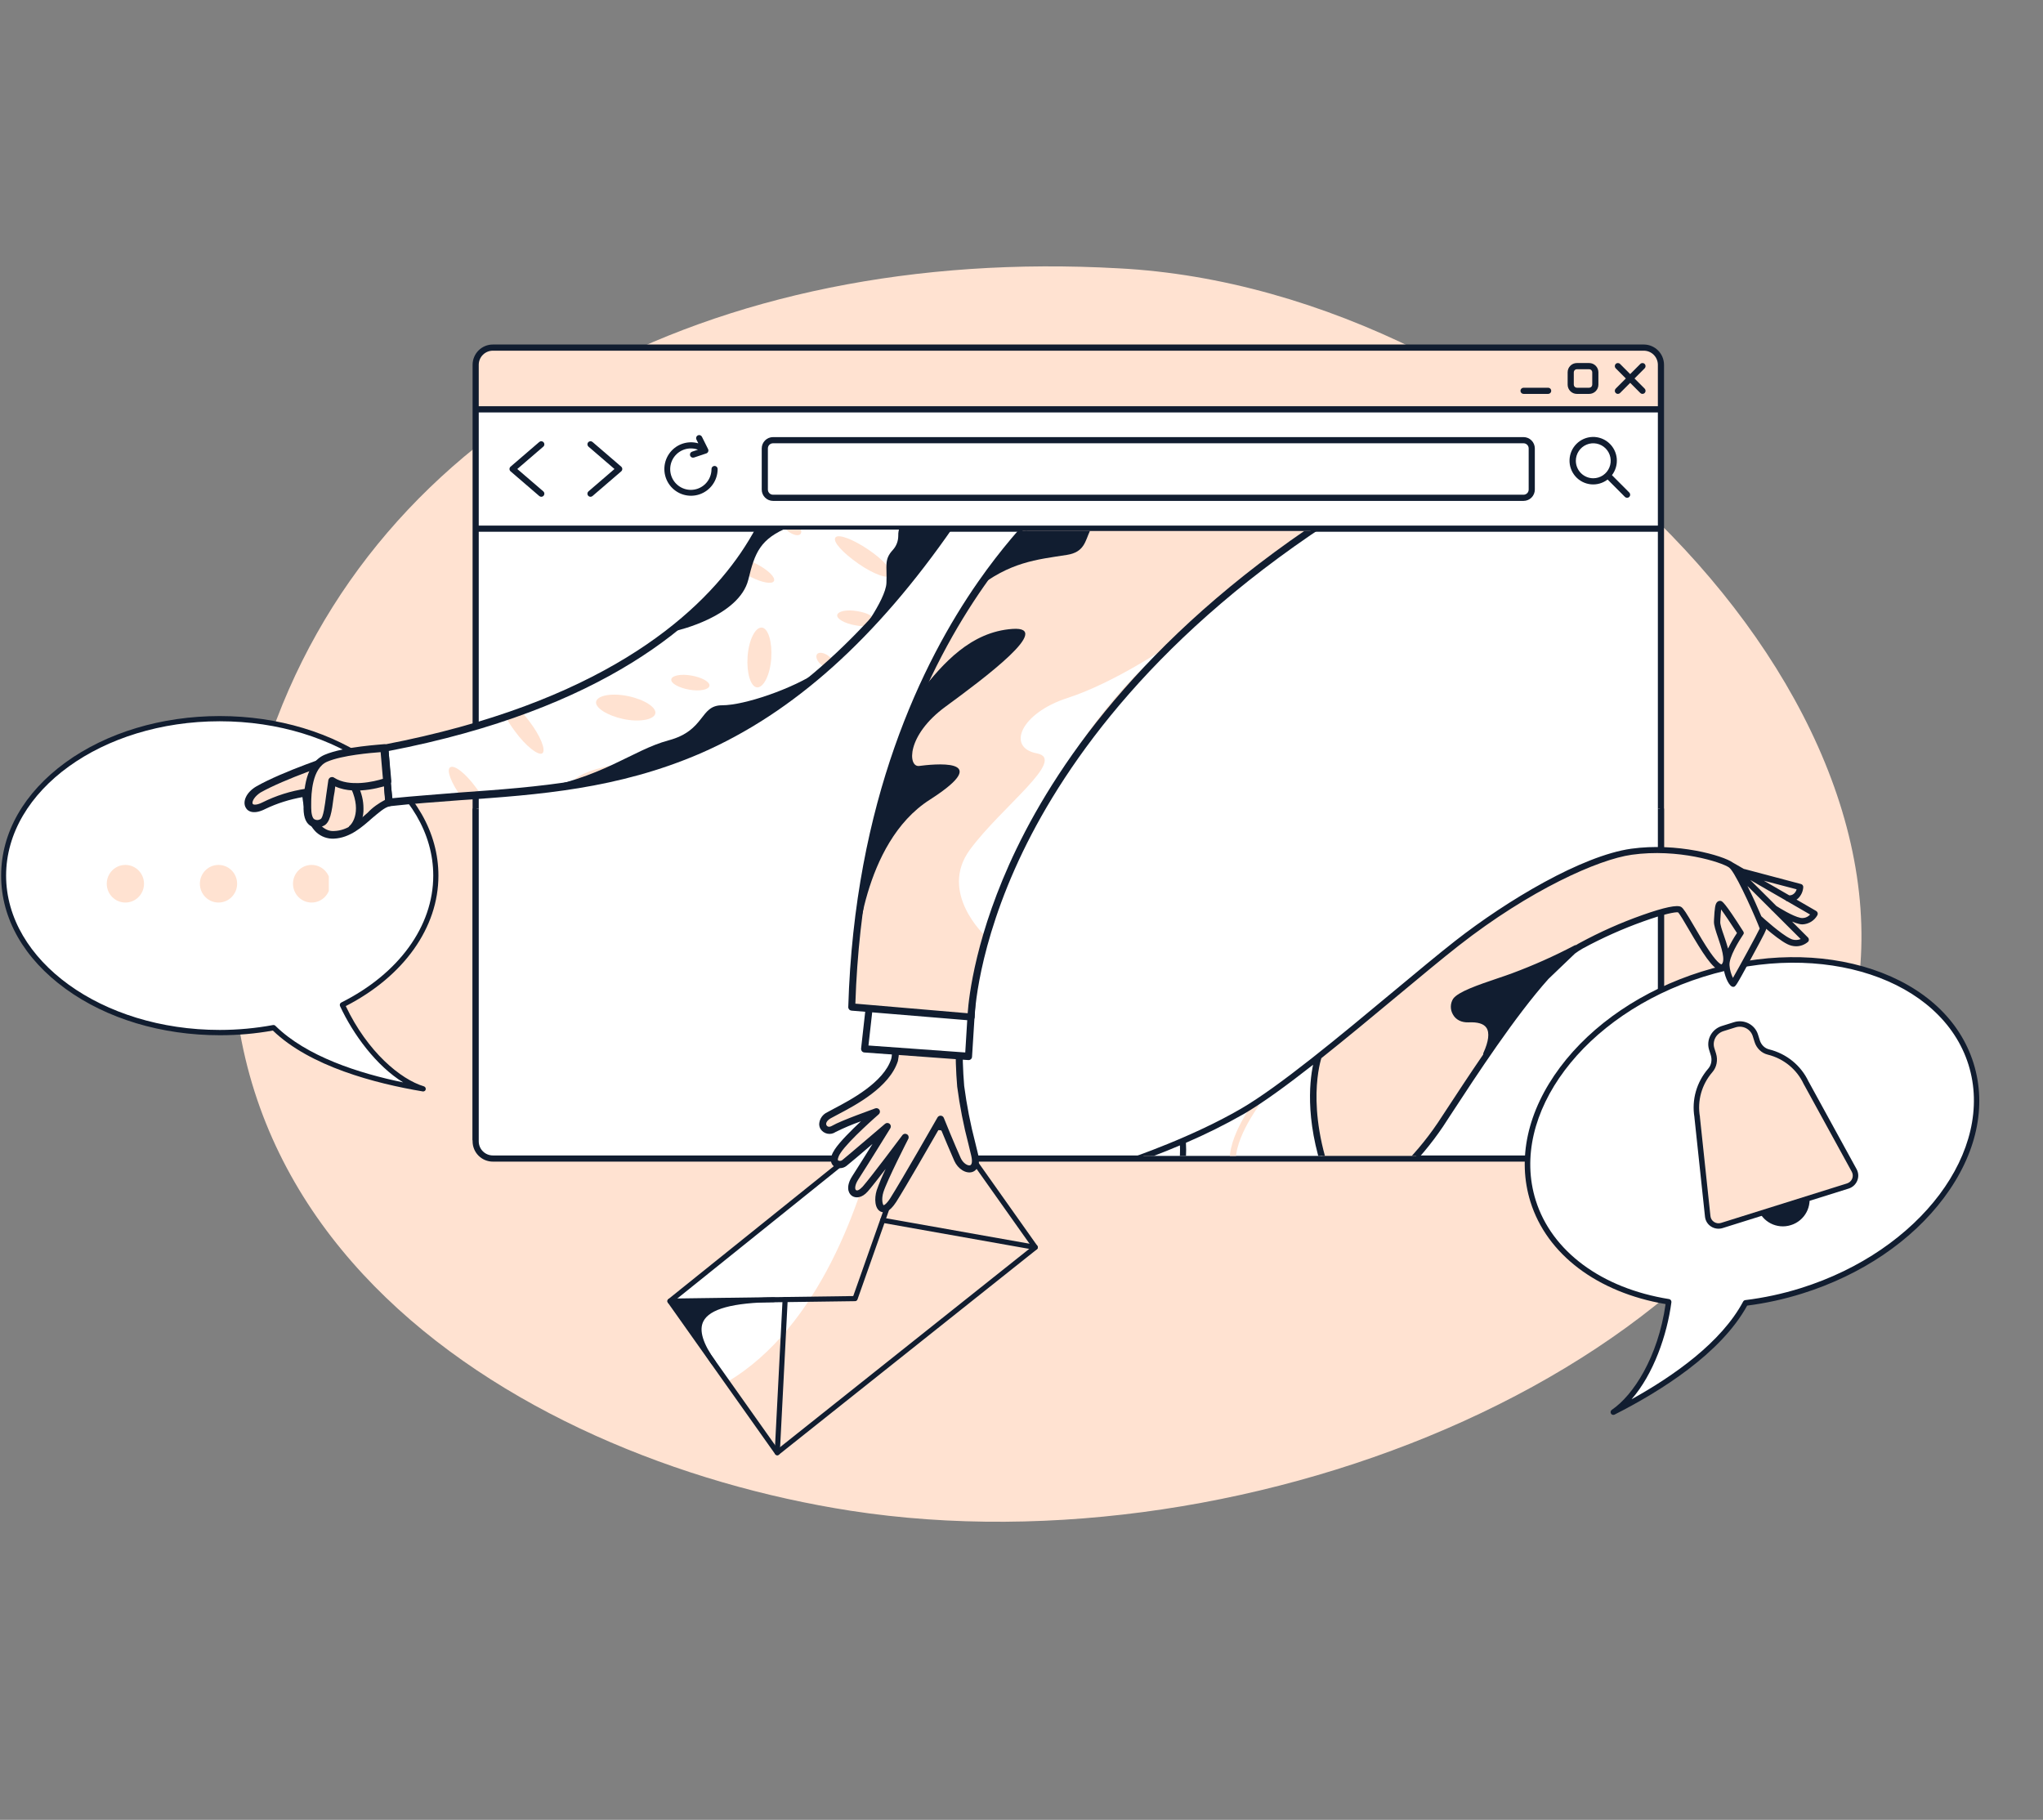 <svg width="604" height="538" viewBox="0 0 604 538" fill="none" xmlns="http://www.w3.org/2000/svg">
<rect x="0" y="0" width="604" height="538" fill="#808080" stroke="none"/>
<g clip-path="url(#clip0_348_15629)">
<path d="M546.284 306.169C518.209 404.371 370.029 464.937 251.497 446.621C151.533 431.102 33.506 360.029 78.641 221.559C110.292 124.491 210.919 72.6 330.781 79.329C451.077 85.589 574.4 208.065 546.284 306.169Z" fill="#FFE2D1"/>
</g>
<g clip-path="url(#clip1_348_15629)">
<path d="M485.686 379.834L145.988 379.834C145.325 379.837 144.668 379.709 144.054 379.457C143.441 379.205 142.883 378.834 142.413 378.364C141.943 377.895 141.57 377.337 141.316 376.723C141.061 376.109 140.93 375.45 140.93 374.785L140.93 108.117C140.93 107.452 141.06 106.793 141.315 106.178C141.569 105.563 141.942 105.005 142.412 104.536C142.882 104.066 143.44 103.695 144.054 103.442C144.667 103.19 145.325 103.062 145.988 103.065L485.686 103.065C486.35 103.062 487.007 103.19 487.621 103.442C488.234 103.695 488.792 104.066 489.263 104.536C489.733 105.005 490.105 105.563 490.36 106.178C490.614 106.793 490.745 107.452 490.744 108.117L490.744 374.846C490.731 376.18 490.191 377.454 489.243 378.389C488.295 379.324 487.016 379.843 485.686 379.834Z" fill="white"/>
<path d="M490.563 120.37L490.563 108.508C490.564 107.845 490.435 107.188 490.183 106.574C489.931 105.961 489.56 105.404 489.092 104.935C488.625 104.466 488.07 104.094 487.459 103.841C486.847 103.588 486.192 103.458 485.531 103.46L146.083 103.46C145.422 103.458 144.767 103.588 144.156 103.841C143.545 104.094 142.989 104.466 142.522 104.935C142.054 105.404 141.684 105.961 141.431 106.575C141.179 107.188 141.05 107.845 141.051 108.508L141.051 120.37L490.563 120.37Z" fill="#FFE2D1"/>
<path d="M483.239 111.886L486.234 108.881C486.405 108.71 486.501 108.478 486.501 108.236C486.501 107.994 486.405 107.762 486.234 107.591C486.064 107.419 485.832 107.323 485.591 107.323C485.35 107.323 485.118 107.419 484.948 107.591L481.954 110.595L478.959 107.591C478.789 107.419 478.557 107.323 478.316 107.323C478.075 107.323 477.843 107.419 477.673 107.591C477.502 107.762 477.407 107.994 477.407 108.236C477.407 108.478 477.502 108.71 477.673 108.881L480.668 111.886L477.673 114.89C477.502 115.061 477.407 115.293 477.407 115.535C477.407 115.777 477.502 116.01 477.673 116.181C477.843 116.352 478.075 116.448 478.316 116.448C478.557 116.448 478.789 116.352 478.959 116.181L481.954 113.176L484.948 116.181C485.118 116.352 485.35 116.448 485.591 116.448C485.832 116.448 486.064 116.352 486.234 116.181C486.405 116.01 486.501 115.777 486.501 115.535C486.501 115.293 486.405 115.061 486.234 114.89L483.239 111.886Z" fill="#111D30"/>
<path d="M485.938 101.849L145.736 101.849C144.15 101.841 142.626 102.464 141.498 103.582C140.369 104.701 139.729 106.222 139.717 107.814L139.718 374.477C139.729 376.068 140.369 377.59 141.498 378.708C142.626 379.826 144.15 380.45 145.736 380.442L485.938 380.442C487.516 380.458 489.035 379.846 490.163 378.74C491.291 377.634 491.936 376.124 491.957 374.542L491.957 107.814C491.945 106.222 491.305 104.701 490.177 103.582C489.048 102.464 487.524 101.841 485.938 101.849ZM145.736 103.674L485.938 103.674C487.042 103.665 488.104 104.096 488.891 104.872C489.679 105.648 490.127 106.706 490.138 107.814L490.138 120.097L141.536 120.097L141.536 107.814C141.547 106.706 141.996 105.648 142.783 104.872C143.571 104.096 144.633 103.665 145.736 103.674ZM490.138 121.922L490.138 155.378L141.536 155.378L141.536 121.922L490.138 121.922ZM485.938 378.617L145.736 378.617C144.633 378.626 143.571 378.195 142.783 377.419C141.996 376.643 141.547 375.585 141.536 374.477L141.536 157.202L490.138 157.202L490.138 374.542C490.118 375.64 489.665 376.686 488.877 377.45C488.09 378.214 487.033 378.634 485.938 378.617Z" fill="#111D30"/>
<path d="M469.828 116.447L466.191 116.447C465.467 116.447 464.774 116.158 464.262 115.645C463.751 115.132 463.463 114.436 463.463 113.71L463.463 110.061C463.463 109.335 463.751 108.639 464.262 108.126C464.774 107.613 465.467 107.324 466.191 107.323L469.828 107.323C470.552 107.324 471.245 107.613 471.757 108.126C472.268 108.639 472.556 109.335 472.557 110.061L472.557 113.71C472.556 114.436 472.268 115.132 471.757 115.645C471.245 116.158 470.552 116.447 469.828 116.447ZM466.191 109.148C465.949 109.148 465.718 109.244 465.548 109.415C465.377 109.586 465.281 109.819 465.281 110.061L465.281 113.71C465.281 113.952 465.377 114.184 465.548 114.355C465.718 114.527 465.949 114.623 466.191 114.623L469.828 114.623C470.07 114.623 470.301 114.527 470.472 114.355C470.642 114.184 470.738 113.952 470.738 113.71L470.738 110.061C470.738 109.819 470.642 109.586 470.472 109.415C470.301 109.244 470.07 109.148 469.828 109.148L466.191 109.148Z" fill="#111D30"/>
<path d="M457.703 116.447L450.428 116.447C450.187 116.447 449.956 116.351 449.785 116.18C449.614 116.009 449.518 115.777 449.518 115.535C449.518 115.293 449.614 115.061 449.785 114.89C449.956 114.719 450.187 114.623 450.428 114.623L457.703 114.623C457.944 114.623 458.175 114.719 458.346 114.89C458.517 115.061 458.612 115.293 458.612 115.535C458.612 115.777 458.517 116.009 458.346 116.18C458.175 116.351 457.944 116.447 457.703 116.447Z" fill="#111D30"/>
<path d="M450.428 148.078L228.535 148.078C227.651 148.077 226.804 147.724 226.179 147.097C225.554 146.47 225.202 145.62 225.201 144.733L225.201 132.567C225.202 131.68 225.554 130.83 226.179 130.203C226.804 129.575 227.651 129.223 228.535 129.221L450.428 129.221C451.312 129.223 452.159 129.575 452.784 130.203C453.409 130.83 453.761 131.68 453.762 132.567L453.762 144.733C453.761 145.62 453.409 146.47 452.784 147.097C452.159 147.724 451.312 148.077 450.428 148.078ZM228.535 131.046C228.133 131.046 227.748 131.207 227.463 131.492C227.179 131.777 227.02 132.164 227.02 132.567L227.02 144.733C227.02 145.136 227.179 145.523 227.463 145.808C227.748 146.093 228.133 146.253 228.535 146.253L450.428 146.253C450.83 146.253 451.215 146.093 451.5 145.808C451.784 145.523 451.943 145.136 451.943 144.733L451.943 132.567C451.943 132.164 451.784 131.777 451.5 131.492C451.215 131.206 450.83 131.046 450.428 131.046L228.535 131.046Z" fill="#111D30"/>
<path d="M174.578 146.862C174.392 146.862 174.21 146.805 174.058 146.699C173.905 146.592 173.788 146.442 173.724 146.267C173.659 146.092 173.65 145.901 173.696 145.721C173.743 145.54 173.844 145.378 173.985 145.257L181.668 138.65L173.985 132.044C173.802 131.886 173.689 131.662 173.671 131.42C173.652 131.179 173.73 130.94 173.887 130.756C174.044 130.573 174.268 130.459 174.508 130.441C174.749 130.422 174.987 130.5 175.17 130.658L183.658 137.957C183.757 138.043 183.837 138.149 183.892 138.269C183.947 138.388 183.975 138.519 183.975 138.65C183.975 138.782 183.947 138.912 183.892 139.031C183.837 139.151 183.757 139.257 183.658 139.343L175.17 146.642C175.005 146.784 174.795 146.862 174.578 146.862Z" fill="#111D30"/>
<path d="M160.027 146.862C159.81 146.862 159.6 146.784 159.436 146.642L150.948 139.343C150.848 139.257 150.768 139.151 150.713 139.032C150.659 138.912 150.63 138.782 150.63 138.65C150.63 138.519 150.659 138.388 150.713 138.269C150.768 138.149 150.848 138.043 150.948 137.957L159.436 130.658C159.526 130.58 159.631 130.521 159.745 130.483C159.858 130.446 159.978 130.431 160.097 130.441C160.217 130.45 160.333 130.482 160.439 130.537C160.546 130.591 160.641 130.665 160.718 130.756C160.796 130.847 160.855 130.953 160.893 131.067C160.93 131.181 160.944 131.301 160.935 131.42C160.926 131.54 160.893 131.657 160.839 131.763C160.785 131.87 160.711 131.966 160.62 132.044L152.937 138.65L160.62 145.257C160.761 145.378 160.861 145.54 160.908 145.72C160.955 145.901 160.945 146.091 160.881 146.266C160.816 146.441 160.7 146.592 160.547 146.699C160.395 146.805 160.213 146.862 160.027 146.862Z" fill="#111D30"/>
<path d="M211.257 137.738C211.015 137.738 210.784 137.834 210.613 138.005C210.443 138.176 210.347 138.408 210.347 138.65C210.356 139.955 209.95 141.229 209.187 142.286C208.424 143.343 207.344 144.128 206.105 144.527C204.866 144.925 203.533 144.916 202.3 144.5C201.067 144.085 199.998 143.285 199.249 142.218C198.501 141.15 198.112 139.871 198.139 138.566C198.166 137.261 198.608 135.998 199.4 134.963C200.192 133.928 201.293 133.174 202.543 132.81C203.792 132.447 205.125 132.493 206.346 132.943L204.6 133.526C204.372 133.603 204.183 133.768 204.075 133.984C203.967 134.201 203.949 134.451 204.026 134.681C204.102 134.91 204.266 135.1 204.482 135.208C204.698 135.316 204.948 135.334 205.176 135.258L208.814 134.041C208.938 134 209.051 133.932 209.146 133.843C209.241 133.754 209.317 133.645 209.366 133.524C209.417 133.404 209.44 133.274 209.435 133.143C209.431 133.012 209.398 132.884 209.34 132.767L207.521 129.118C207.413 128.901 207.224 128.736 206.995 128.66C206.766 128.583 206.516 128.601 206.3 128.709C206.085 128.818 205.921 129.007 205.845 129.237C205.768 129.467 205.786 129.717 205.894 129.934L206.453 131.057C204.865 130.602 203.175 130.659 201.621 131.22C200.067 131.781 198.728 132.819 197.794 134.185C196.86 135.552 196.378 137.178 196.415 138.835C196.452 140.491 197.008 142.094 198.003 143.417C198.998 144.739 200.382 145.715 201.96 146.205C203.538 146.695 205.229 146.675 206.795 146.148C208.361 145.621 209.722 144.614 210.686 143.268C211.65 141.922 212.167 140.307 212.166 138.65C212.166 138.408 212.07 138.176 211.9 138.005C211.729 137.834 211.498 137.738 211.257 137.738Z" fill="#111D30"/>
<path d="M481.687 145.608L476.565 140.468C477.647 139.055 478.153 137.281 477.98 135.506C477.806 133.732 476.966 132.091 475.631 130.915C474.295 129.739 472.564 129.117 470.788 129.175C469.012 129.233 467.325 129.967 466.068 131.228C464.812 132.488 464.081 134.181 464.023 135.963C463.965 137.745 464.585 139.482 465.757 140.822C466.929 142.162 468.565 143.004 470.333 143.178C472.102 143.352 473.87 142.845 475.279 141.759L480.401 146.899C480.571 147.07 480.803 147.166 481.044 147.166C481.286 147.166 481.517 147.07 481.687 146.899C481.858 146.727 481.954 146.495 481.954 146.253C481.954 146.011 481.858 145.779 481.687 145.608ZM465.888 136.217C465.888 135.194 466.19 134.194 466.756 133.344C467.322 132.494 468.127 131.831 469.069 131.44C470.01 131.048 471.046 130.946 472.046 131.145C473.046 131.345 473.964 131.837 474.685 132.561C475.405 133.284 475.896 134.205 476.095 135.208C476.294 136.211 476.192 137.25 475.802 138.195C475.412 139.14 474.751 139.947 473.904 140.516C473.056 141.084 472.06 141.387 471.041 141.387C469.674 141.385 468.365 140.84 467.398 139.871C466.433 138.901 465.889 137.587 465.888 136.217Z" fill="#111D30"/>
</g>
<g clip-path="url(#clip2_348_15629)">
<path d="M485.686 342.8L145.988 342.8C145.325 342.804 144.668 342.675 144.054 342.423C143.441 342.171 142.883 341.8 142.413 341.33C141.943 340.861 141.57 340.304 141.316 339.689C141.061 339.075 140.93 338.417 140.93 337.751L140.93 71.083C140.93 70.418 141.06 69.759 141.315 69.144C141.569 68.53 141.942 67.972 142.412 67.502C142.882 67.033 143.44 66.661 144.054 66.409C144.667 66.156 145.325 66.028 145.988 66.032L485.686 66.032C486.35 66.028 487.007 66.156 487.621 66.409C488.234 66.661 488.792 67.033 489.263 67.502C489.733 67.972 490.105 68.53 490.36 69.144C490.614 69.759 490.745 70.418 490.744 71.083L490.744 337.812C490.731 339.146 490.191 340.42 489.243 341.355C488.295 342.29 487.016 342.81 485.686 342.8Z" fill="white"/>
<path d="M485.938 64.815L145.736 64.815C144.15 64.807 142.626 65.43 141.498 66.549C140.369 67.667 139.729 69.189 139.717 70.78L139.718 337.443C139.729 339.035 140.369 340.557 141.498 341.675C142.626 342.793 144.15 343.416 145.736 343.408L485.938 343.408C487.516 343.425 489.035 342.812 490.163 341.706C491.291 340.6 491.936 339.091 491.957 337.508L491.957 70.78C491.945 69.189 491.305 67.667 490.177 66.549C489.048 65.43 487.524 64.807 485.938 64.815ZM145.736 66.64L485.938 66.64C487.042 66.631 488.104 67.062 488.891 67.838C489.679 68.615 490.127 69.672 490.138 70.78L490.138 83.064L141.536 83.064L141.536 70.78C141.547 69.672 141.996 68.615 142.783 67.838C143.571 67.062 144.633 66.631 145.736 66.64ZM490.138 84.888L490.138 118.344L141.536 118.344L141.536 84.888L490.138 84.888ZM485.938 341.583L145.736 341.583C144.633 341.592 143.571 341.161 142.783 340.385C141.996 339.609 141.547 338.551 141.536 337.443L141.536 120.169L490.138 120.169L490.138 337.508C490.118 338.606 489.665 339.653 488.877 340.417C488.09 341.181 487.033 341.6 485.938 341.583Z" fill="#111D30"/>
</g>
<g clip-path="url(#clip3_348_15629)">
<path d="M64.962 212.456C100.24 212.456 128.853 233.23 128.853 258.866C128.853 274.715 117.909 288.718 101.218 297.09C105.681 306.753 114.852 318.848 125.124 321.895C108.983 319.217 91.038 313.832 80.889 303.829C75.631 304.814 70.311 305.276 64.962 305.276C29.684 305.276 1.07 284.502 1.07 258.866C1.07 233.23 29.684 212.456 64.962 212.456Z" fill="white"/>
<path d="M125.124 322.664C125.46 322.664 125.796 322.418 125.857 322.08C125.949 321.679 125.704 321.279 125.338 321.156C118.429 319.094 108.646 310.969 102.227 297.428C119.407 288.595 129.617 274.223 129.617 258.866C129.617 246.217 122.861 234.338 110.572 225.413C98.405 216.58 82.173 211.687 64.962 211.687C47.751 211.687 31.518 216.58 19.351 225.413C7.092 234.338 0.336 246.186 0.336 258.866C0.336 271.546 7.092 283.394 19.381 292.319C31.579 301.183 47.781 306.045 64.992 306.045C65.023 306.045 65.053 306.045 65.084 306.045C70.311 306.045 75.539 305.584 80.675 304.66C91.649 315.247 110.847 320.295 125.032 322.664C125.062 322.664 125.093 322.664 125.124 322.664ZM64.962 213.226C99.781 213.226 128.089 233.691 128.089 258.866C128.089 273.823 117.909 287.857 100.881 296.382C100.515 296.566 100.362 297.028 100.515 297.397C104.397 305.799 111.275 315.124 119.193 319.987C106.048 317.279 90.61 312.324 81.408 303.245C81.225 303.06 80.98 302.999 80.736 303.029C75.569 303.983 70.281 304.476 65.023 304.476L64.931 304.476C30.112 304.476 1.804 284.01 1.804 258.835C1.834 233.691 30.142 213.226 64.962 213.226Z" fill="#111D30"/>
</g>
<g clip-path="url(#clip4_348_15629)">
<path d="M42.575 261.255C42.575 258.184 40.109 255.694 37.069 255.694C34.028 255.694 31.563 258.184 31.563 261.255C31.563 264.326 34.028 266.816 37.069 266.816C40.109 266.816 42.575 264.326 42.575 261.255Z" fill="#FFE2D1"/>
<path d="M70.104 261.255C70.104 258.184 67.639 255.694 64.598 255.694C61.557 255.694 59.092 258.184 59.092 261.255C59.092 264.326 61.557 266.816 64.598 266.816C67.639 266.816 70.104 264.326 70.104 261.255Z" fill="#FFE2D1"/>
<path d="M97.634 261.255C97.634 258.184 95.169 255.694 92.128 255.694C89.087 255.694 86.622 258.184 86.622 261.255C86.622 264.326 89.087 266.816 92.128 266.816C95.169 266.816 97.634 264.326 97.634 261.255Z" fill="#FFE2D1"/>
</g>
<g clip-path="url(#clip5_348_15629)">
<path d="M503.314 288.003C467.575 299.205 445.153 329.24 453.256 355.093C458.266 371.076 473.779 381.722 493.335 384.864C491.868 396.026 486.399 411.135 476.956 417.469C492.462 409.644 508.94 398.514 516.06 385.205C521.699 384.529 527.233 383.305 532.653 381.606C568.393 370.404 590.815 340.369 582.712 314.517C574.608 288.664 539.054 276.801 503.314 288.003Z" fill="white"/>
<path d="M477.2 418.245C476.859 418.352 476.441 418.211 476.272 417.889C476.052 417.514 476.173 417.033 476.506 416.793C482.854 412.519 490.196 401.22 492.42 385.525C472.223 382.074 457.336 370.822 452.481 355.335C448.483 342.58 451.573 328.455 461.202 315.552C470.736 302.781 485.635 292.692 503.071 287.227C520.507 281.762 538.499 281.542 553.617 286.586C568.857 291.693 579.447 301.497 583.455 314.284C587.463 327.07 584.363 341.164 574.734 354.067C565.179 366.878 550.302 376.927 532.865 382.392C532.834 382.402 532.803 382.411 532.772 382.421C527.476 384.081 522.035 385.275 516.54 385.975C508.768 400.136 490.914 411.322 477.293 418.216C477.262 418.226 477.231 418.236 477.2 418.245ZM503.557 288.779C468.282 299.835 446.073 329.463 454.03 354.85C458.758 369.933 473.507 380.853 493.452 384.043C493.882 384.113 494.182 384.53 494.144 384.951C492.867 394.656 488.846 406.244 482.362 413.662C494.823 406.757 508.897 396.858 515.349 384.78C515.476 384.536 515.705 384.396 515.962 384.35C521.498 383.671 527.011 382.488 532.338 380.819L532.431 380.79C567.706 369.733 589.916 340.106 581.959 314.718C573.98 289.372 538.833 277.722 503.557 288.779Z" fill="#111D30"/>
</g>
<g clip-path="url(#clip6_348_15629)">
<path d="M529.467 362.181C533.6 360.886 535.916 356.535 534.64 352.463C533.363 348.392 528.979 346.141 524.846 347.437C520.713 348.732 518.398 353.083 519.674 357.154C520.95 361.226 525.335 363.476 529.467 362.181Z" fill="#111D30"/>
<path d="M548.185 346.025L534.022 320.189L534.011 320.192C531.839 315.494 527.643 312.192 522.789 310.989C521.208 310.597 519.994 309.351 519.512 307.812L518.965 306.067C518.172 303.539 515.451 302.142 512.885 302.946L509.273 304.079C506.708 304.883 505.271 307.583 506.063 310.111L506.562 311.705C507.069 313.32 506.78 315.126 505.659 316.419C502.41 320.168 500.885 325.236 501.777 330.295L501.759 330.301L504.877 359.599C505.09 361.603 507.105 362.9 509.056 362.288L546.289 350.618C548.239 350.007 549.154 347.792 548.185 346.025Z" fill="#FFE2D1"/>
<path d="M546.528 351.381L509.295 363.051C508.132 363.415 506.883 363.249 505.867 362.596C504.851 361.943 504.196 360.883 504.07 359.688L500.952 330.392C500.948 330.351 500.947 330.311 500.949 330.272C500.092 325.126 501.579 319.899 505.043 315.902C505.941 314.866 506.226 313.35 505.786 311.946L505.287 310.354C504.364 307.41 506.044 304.253 509.033 303.316L512.645 302.184C515.633 301.248 518.814 302.881 519.737 305.825L520.284 307.57C520.698 308.889 521.735 309.903 522.99 310.213C528.185 311.499 532.441 314.965 534.688 319.732C534.704 319.756 534.72 319.779 534.733 319.804L548.896 345.64C549.473 346.693 549.54 347.937 549.078 349.054C548.62 350.169 547.689 351.017 546.528 351.381ZM502.582 330.373L505.682 359.509C505.758 360.226 506.15 360.862 506.761 361.254C507.37 361.646 508.119 361.746 508.817 361.527L546.05 349.857C546.747 349.639 547.307 349.13 547.583 348.46C547.859 347.79 547.819 347.044 547.473 346.412L533.371 320.689C533.332 320.641 533.301 320.589 533.274 320.531C531.245 316.141 527.349 312.946 522.586 311.767C520.791 311.323 519.316 309.9 518.738 308.056L518.19 306.309C517.532 304.207 515.258 303.04 513.124 303.709L509.512 304.841C507.379 305.51 506.178 307.766 506.837 309.868L507.337 311.462C507.939 313.386 507.533 315.485 506.272 316.937C503.089 320.61 501.742 325.426 502.575 330.151C502.587 330.226 502.59 330.3 502.582 330.373Z" fill="#111D30"/>
</g>
<g clip-path="url(#clip7_348_15629)">
<path d="M299.593 323.489C300.874 329.152 301.42 334.956 301.218 340.759C300.819 349.747 300.602 353.029 299.593 354.164C298.584 355.298 286.009 359.071 286.5 359.378C287.021 359.686 296.312 370.513 309.803 370.329C323.295 370.115 339.454 360.422 340.157 340.881L330.652 344.47L325.746 329.133C327.376 328.148 328.752 326.793 329.764 325.179C330.776 323.565 331.395 321.736 331.572 319.839C332.278 313.182 336.233 313.949 336.355 312.817C336.602 310.7 333.289 307.172 331.388 304.289L325.255 292.234L318.419 290.176L304.713 294.378L299.593 299.992L296.833 305.207L297.845 315.422L299.593 323.489Z" fill="#FFE2D1"/>
<path d="M389.895 312.937L421.324 286.067C421.324 286.067 444.014 266.832 457.72 260.912C471.426 254.991 482.342 249.624 498.134 251.618C513.925 253.611 513.005 257.599 513.005 257.599L521.132 274.01L513.005 290.575C513.005 290.575 510.245 287.661 510.399 284.747C510.552 281.832 514.385 276.004 514.385 276.004L508.407 267.722C508.407 267.722 507.334 271.863 507.792 273.396C508.249 274.93 511.226 282.967 509.846 284.747C508.467 286.526 506.32 284.347 504.634 282.231C502.947 280.145 497.184 268.673 495.895 268.795C494.607 268.888 486.788 270.084 475.289 275.694C463.79 281.304 457.873 287.718 457.873 287.718L437.268 315.786L422.244 337.811C422.244 337.811 407.283 354.744 398.478 359.958C393.633 352.636 390.441 344.346 389.126 335.663C387.196 321.74 389.895 312.937 389.895 312.937Z" fill="#FFE2D1"/>
<path d="M513.005 256.955L531.955 262.107C531.955 262.107 532.201 265.021 529.441 265.726L536.186 270.023C536.186 270.023 534.898 272.538 532.139 272.17C530.099 271.839 528.117 271.219 526.251 270.329C526.805 270.483 533.455 277.691 533.455 277.691C533.455 277.691 532.29 279.379 528.488 277.999C524.686 276.62 518.218 270.636 518.218 270.636L513.005 256.955Z" fill="#FFE2D1"/>
<path d="M286.5 359.377C286.5 359.377 273.223 364.04 257.431 371.402C241.639 378.764 229.985 384.899 229.985 384.899C229.985 384.899 230.752 402.997 235.812 415.882C240.872 428.766 256.818 442.875 256.818 442.875L273.989 436.587L291.007 491.801C291.007 491.801 313.084 493.95 339.15 487.353C365.216 480.757 385.91 470.022 390.664 464.502L389.284 405.913L415.805 376.617C415.805 376.617 400.321 370.175 394.035 351.617C387.75 333.059 387.596 324.316 389.896 312.967C389.896 312.967 374.565 324.316 370.118 326.924C360.627 332.572 350.59 337.248 340.16 340.88C340.16 340.88 340.253 362.66 319.064 369.101C298.826 375.206 286.5 359.377 286.5 359.377Z" fill="white"/>
<path d="M397.131 376.71C400.657 376.71 404.335 374.747 407.587 371.004L406.207 369.777C402.497 374.011 398.296 375.698 394.708 374.44C391.151 373.182 388.76 369.164 388.514 363.949C388.054 354.348 384.191 353.182 374.87 350.422C373.459 349.991 371.834 349.532 370.086 348.949C367.756 348.213 366.345 346.924 365.732 345.053C363.616 338.458 372.079 326.986 372.172 326.863L370.699 325.759C370.33 326.252 361.562 338.121 363.985 345.606C364.785 348.06 366.652 349.777 369.535 350.698C371.282 351.252 372.907 351.74 374.348 352.17C383.517 354.9 386.276 355.728 386.675 364.041C386.982 370.022 389.802 374.685 394.095 376.188C395.067 376.545 396.095 376.722 397.131 376.71Z" fill="#FFE2D1"/>
<path d="M184.054 415.575C191.873 406.894 204.291 397.814 220.972 388.519C246.698 374.194 274.476 363.305 289.411 357.446C294.01 355.636 297.354 354.317 298.487 353.734C301.338 352.262 301.001 338.918 299.836 329.931L299.836 329.869C299.683 327.293 297.905 322.875 296.31 318.98C295.482 316.955 294.715 315.053 294.164 313.366C293.979 312.783 293.765 312.231 293.548 311.648C291.953 307.231 290.298 302.691 293.24 293.304C296.122 284.102 302.071 283.366 303.911 283.366C312.005 274.102 318.23 271.556 324.669 274.9C326.877 276.034 328.349 278.151 328.962 281.004C329.179 282.022 329.282 283.061 329.27 284.102C329.901 284.292 330.493 284.593 331.018 284.992C332.183 285.881 333.563 287.721 333.747 291.402C333.993 296.74 331.631 299.133 330.435 299.992C330.743 300.575 331.018 301.157 331.235 301.648C331.45 302.108 331.634 302.568 331.818 303.028C332.249 304.365 332.936 305.605 333.841 306.679C334.404 307.215 334.998 307.717 335.62 308.182C336.908 309.163 338.257 310.176 337.858 312.108C337.489 313.949 335.498 314.777 334.179 315.329C333.903 315.452 333.535 315.605 333.412 315.667C332.707 316.495 332.554 317.722 332.37 319.256C332.124 321.311 331.848 323.888 329.917 326.462C329.035 327.627 327.992 328.659 326.82 329.53L330.653 341.587C330.9 342.203 331.084 342.783 331.269 343.397C335.378 342.016 352.641 336.035 366.807 327.813C378.153 321.249 396.182 306.249 412.096 292.997C418.842 287.384 425.22 282.077 430.187 278.181C445.639 266.096 467.716 252.967 482.22 250.912C495.803 249.01 509.387 252.906 512.331 255.023L515.581 256.894C515.654 256.889 515.727 256.899 515.795 256.925L532.445 261.342C532.653 261.394 532.834 261.518 532.959 261.692C533.083 261.866 533.141 262.079 533.122 262.292C533.038 263.548 532.492 264.728 531.589 265.605C531.443 265.727 531.29 265.84 531.129 265.943L536.953 269.317C537.162 269.441 537.314 269.642 537.378 269.877C537.441 270.112 537.409 270.362 537.29 270.575C536.848 271.36 536.213 272.019 535.446 272.491C534.679 272.963 533.805 273.233 532.905 273.274C532.574 273.276 532.244 273.235 531.924 273.151C531.202 272.971 530.494 272.735 529.808 272.445L534.5 277.138C534.588 277.227 534.658 277.333 534.705 277.449C534.753 277.566 534.777 277.69 534.776 277.816C534.779 277.937 534.756 278.057 534.709 278.168C534.661 278.279 534.59 278.379 534.5 278.459C533.533 279.284 532.305 279.74 531.035 279.748C530.14 279.744 529.259 279.533 528.459 279.132C526.711 278.304 524.105 276.218 522.143 274.562L522.143 274.623C522.143 274.9 522.143 275.207 517.697 283.335C513.128 291.74 513.097 291.74 512.392 291.74C511.318 291.74 510.123 289.255 509.663 286.832C509.351 286.955 509.011 286.987 508.682 286.924C506.321 286.525 503.285 281.617 499.269 274.746C498.011 272.568 496.57 270.145 496.11 269.715C495.405 269.562 492.062 270.147 485.777 272.415C479.655 274.608 473.71 277.264 467.993 280.361C467.173 280.821 466.384 281.333 465.631 281.895L457.782 289.409C448 300.36 436.624 317.723 428.99 329.41C428.161 330.667 427.364 331.894 426.628 333.029C423.147 338.185 419.139 342.966 414.67 347.293C416.124 351.355 417.322 355.504 418.257 359.716C420.281 369.01 419.79 374.961 416.786 377.446L406.667 388.489C406.634 388.582 406.582 388.665 406.514 388.736L406.483 388.766L390.109 406.557C390.232 410.822 391.52 449.81 391.949 464.779C392.47 482.447 391.518 506.497 389.342 530.761C386.675 560.576 382.262 590.239 376.587 616.528C364.138 674.197 338.81 745.638 338.536 746.405L330.196 769.902C333.875 766.006 339.916 760.423 343.933 760.638C344.519 760.662 345.09 760.827 345.598 761.121C346.105 761.416 346.534 761.828 346.846 762.326C347.172 762.783 347.377 763.315 347.442 763.873C347.506 764.431 347.428 764.996 347.215 765.516C346.632 766.927 345.069 768.246 343.045 769.411C343.198 769.411 343.353 769.381 343.505 769.381C347.491 769.105 348.503 770.669 348.625 772.05C348.675 772.476 348.621 772.909 348.466 773.31C348.311 773.711 348.06 774.068 347.736 774.35C346.418 775.577 343.505 775.976 340.439 775.976C338.481 775.967 336.525 775.844 334.582 775.607C337.372 776.711 340.745 778.061 344.087 779.503C348.748 781.496 352.461 783.275 355.126 784.748C357.947 786.312 360.584 788 360.522 789.656C360.461 791.527 357.518 792.202 345.866 792.202C339.641 792.202 330.933 792.017 318.852 791.709C313.486 791.586 307.415 791.401 300.976 791.278C300.551 791.302 300.127 791.217 299.746 791.029C299.364 790.84 299.038 790.556 298.799 790.204C297.633 788.333 299.353 784.683 301.896 779.131C302.754 777.29 303.735 775.204 304.655 773.026C305.986 769.784 307.123 766.465 308.059 763.087L308.059 763.057C308.063 762.872 308.115 762.693 308.212 762.536C308.705 760.848 309.101 759.192 309.5 757.689L309.5 757.504C309.526 757.316 309.567 757.131 309.623 756.949C309.931 755.569 310.635 752.226 311.003 750.508L305.023 751.309L304.9 751.309C304.772 751.31 304.645 751.283 304.528 751.23C304.412 751.177 304.309 751.099 304.226 751.001C304.124 750.892 304.051 750.759 304.013 750.614C303.975 750.469 303.975 750.317 304.011 750.172C311.248 715.663 313.455 658.362 314.13 629.006L314.345 614.804C308.151 629.62 301.957 643.485 296.529 654.16C294.873 657.411 293.157 660.663 291.378 663.914C291.35 664.012 291.309 664.104 291.255 664.19C291.163 664.344 291.04 664.528 290.947 664.683C267.888 707.045 236.674 749.53 236.334 749.992C236.248 750.107 236.138 750.201 236.01 750.265C235.882 750.329 235.741 750.362 235.598 750.362C235.515 750.369 235.431 750.358 235.352 750.331L230.599 748.951L216.526 766.926C221.278 765.668 231.549 763.368 235.291 766.128C235.765 766.471 236.148 766.924 236.41 767.448C236.671 767.971 236.803 768.55 236.793 769.135C236.814 769.693 236.692 770.248 236.44 770.747C236.188 771.246 235.814 771.673 235.352 771.987C234.31 772.726 232.685 773.031 230.845 773.031C230.476 773.031 230.109 773.031 229.741 773C229.864 773.062 230.017 773.153 230.139 773.215C233.635 775.178 233.605 777.049 232.991 778.245C232.801 778.629 232.52 778.961 232.173 779.212C231.825 779.464 231.423 779.626 230.998 779.687C230.805 779.713 230.61 779.723 230.416 779.717C226.706 779.717 220.328 774.503 217.384 771.926L222.873 780.822C223.946 781.098 227.257 781.988 230.538 783.153C236.426 785.239 239.155 787.018 239.308 788.89C239.326 789.12 239.294 789.352 239.215 789.569C239.136 789.786 239.011 789.983 238.848 790.147C238.355 790.668 237.039 792.018 224.559 792.018L223.363 792.018C216.801 791.988 210.485 791.587 210.423 791.587C210.236 791.572 210.057 791.509 209.902 791.402C209.841 791.34 203.586 786.341 197.361 781.279C184.575 770.85 184.421 770.359 184.299 769.899C184.023 768.948 184.915 768.028 188.285 764.654C191.045 761.893 194.816 758.151 197.239 754.531C199.416 751.096 205.058 740.942 205.366 740.39C205.982 739.04 226.983 693.304 240.904 657.599L253.537 620.941C261.387 595.236 271.536 558.702 279.11 530.819C279.233 530.298 279.386 529.776 279.541 529.223C279.541 529.193 279.541 529.193 279.572 529.193C285.183 508.549 289.291 493.027 289.875 490.849L286.348 479.315C285.244 478.641 284.263 477.997 283.496 477.475L272.059 474.653C270.925 474.5 251.852 472.076 229.776 468.733C226.31 468.211 217.296 466.371 216.468 466.156C204.172 463.272 190.588 458.671 182.095 452.291C181.88 452.168 181.725 452.106 181.664 452.076C181.495 451.984 181.356 451.846 181.265 451.678C176.942 448.242 174.123 444.315 173.754 439.898C173.017 432.109 176.513 423.917 184.054 415.575ZM346.415 773.03C346.527 772.935 346.614 772.813 346.667 772.675C346.72 772.538 346.737 772.39 346.72 772.244C346.701 772.098 346.647 771.959 346.561 771.839C346.476 771.719 346.362 771.623 346.231 771.557C345.621 771.297 344.96 771.182 344.299 771.22C341.386 771.22 336.725 772.6 333.689 773.705C338.658 774.288 344.789 774.502 346.415 773.03ZM335.96 770.545C343.257 767.907 345.005 765.852 345.403 764.84C345.508 764.595 345.547 764.327 345.515 764.063C345.483 763.799 345.38 763.548 345.218 763.337C345.066 763.08 344.852 762.866 344.594 762.716C344.336 762.566 344.044 762.484 343.746 762.478L343.593 762.478C341.631 762.478 338.35 764.533 334.333 768.306C332.83 769.717 331.451 771.19 330.378 772.324C331.942 771.895 333.904 771.281 335.959 770.545L335.96 770.545ZM230.54 777.907C230.684 777.888 230.823 777.833 230.941 777.747C231.059 777.661 231.154 777.547 231.217 777.414C231.295 777.283 231.333 777.133 231.328 776.981C231.322 776.829 231.274 776.681 231.187 776.556C229.99 774.439 223.521 772.445 219.504 771.464C223.365 774.717 228.394 778.273 230.54 777.907ZM223.119 770.116C230.662 771.895 233.268 771.128 234.158 770.515C234.378 770.368 234.557 770.167 234.676 769.93C234.795 769.693 234.85 769.429 234.835 769.165C234.851 768.865 234.789 768.566 234.654 768.297C234.52 768.028 234.318 767.799 234.068 767.631C233.209 766.987 231.676 766.68 229.561 766.68C227.358 766.715 225.163 766.942 222.999 767.358C220.944 767.727 219.013 768.186 217.51 768.555C219.041 769.042 221.035 769.625 223.12 770.116L223.119 770.116ZM330.838 345.421C330.807 345.421 330.776 345.452 330.746 345.452L330.409 345.452C330.392 345.454 330.375 345.453 330.359 345.447C330.343 345.442 330.329 345.433 330.317 345.421L330.255 345.421C330.224 345.421 330.224 345.391 330.193 345.391C330.163 345.391 330.163 345.36 330.132 345.36C330.101 345.36 330.102 345.33 330.07 345.33C330.039 345.33 330.04 345.299 330.009 345.299C329.978 345.299 329.979 345.268 329.947 345.268L329.886 345.206C329.868 345.19 329.858 345.168 329.855 345.145L329.793 345.083C329.793 345.052 329.762 345.052 329.762 345.022C329.762 344.991 329.732 344.991 329.732 344.96C329.732 344.929 329.701 344.929 329.701 344.898C329.701 344.868 329.671 344.868 329.671 344.837L328.444 341.248C326.85 337.751 324.488 335.91 321.391 335.787C313.174 335.45 312.499 332.597 312.469 332.045L312.469 331.861L312.469 331.799C312.469 331.769 312.499 331.707 312.499 331.676C312.499 331.644 312.53 331.645 312.53 331.614C312.561 331.583 312.561 331.553 312.592 331.522C312.592 331.506 312.6 331.49 312.611 331.479C312.622 331.468 312.637 331.461 312.653 331.46C312.684 331.429 312.684 331.399 312.715 331.368C312.715 331.363 312.715 331.36 312.717 331.356C312.718 331.352 312.72 331.349 312.723 331.346C312.726 331.343 312.73 331.341 312.733 331.339C312.737 331.338 312.741 331.337 312.745 331.337C312.762 331.32 312.783 331.309 312.806 331.306L312.868 331.245C312.898 331.214 312.93 331.214 312.96 331.183C312.991 331.183 312.991 331.152 313.021 331.152C313.052 331.152 313.083 331.122 313.113 331.122C313.13 331.124 313.146 331.123 313.162 331.117C313.178 331.112 313.193 331.103 313.205 331.091C313.221 331.093 313.239 331.092 313.254 331.086C313.27 331.081 313.285 331.072 313.297 331.06L313.482 331.06C313.79 331.091 314.098 331.091 314.371 331.122C316.302 331.184 321.025 331.06 325.011 328.484C325.093 328.408 325.186 328.346 325.287 328.299C326.475 327.506 327.513 326.509 328.353 325.354C329.979 323.176 330.224 320.968 330.469 319.035C330.653 317.287 330.868 315.661 332.002 314.403C332.418 314.051 332.896 313.779 333.412 313.603C334.363 313.204 335.835 312.591 336.019 311.731C336.172 310.995 335.772 310.627 334.455 309.646C333.744 309.141 333.077 308.577 332.462 307.959C331.373 306.717 330.549 305.266 330.039 303.695C329.855 303.264 329.702 302.805 329.485 302.376C328.565 300.32 326.756 297.008 323.843 294.83C322.126 298.02 318.324 298.633 315.196 299.124C313.295 299.432 311.517 299.707 310.689 300.474C309.248 301.793 309.156 304.124 309.064 306.149C309.002 307.56 308.972 308.756 308.509 309.646C308.412 309.864 308.264 310.056 308.077 310.206C307.891 310.355 307.671 310.458 307.436 310.504C306.547 310.658 305.811 309.95 304.861 309.063C303.419 307.683 302.193 306.701 300.936 307.222C300.569 307.39 300.245 307.636 299.985 307.943C299.725 308.251 299.537 308.612 299.433 309.001C299.126 310.075 299.464 311.302 300.414 312.56C302.53 315.443 305.106 314.922 305.198 314.891C305.429 314.831 305.675 314.866 305.882 314.987C306.089 315.107 306.239 315.304 306.302 315.535C306.363 315.689 307.436 319.492 306.24 325.106C305.351 329.278 303.144 330.351 301.733 330.597C301.947 332.468 302.377 336.762 302.472 341.179C302.748 353.511 300.141 354.861 299.283 355.321C298.087 355.965 294.867 357.192 290.054 359.094C289.471 359.34 288.857 359.554 288.214 359.83C292.096 364.037 297.116 367.026 302.663 368.433C308.211 369.84 314.048 369.605 319.465 367.757C324.882 365.908 329.646 362.526 333.178 358.02C336.709 353.514 338.857 348.08 339.359 342.376C334.272 344.317 330.9 345.391 330.838 345.421ZM348.837 338.611C346.108 339.777 343.532 340.789 341.232 341.679C340.869 347.884 338.672 353.841 334.918 358.795C331.166 363.748 326.027 367.475 320.153 369.503C314.28 371.531 307.937 371.767 301.929 370.183C295.921 368.599 290.519 365.265 286.408 360.605C284.139 361.495 281.686 362.476 279.019 363.55C283.973 370.009 290.825 374.753 298.611 377.117C306.399 379.48 314.731 379.345 322.437 376.728C330.143 374.112 336.836 369.147 341.577 362.53C346.318 355.913 348.868 347.977 348.869 339.836C348.837 339.44 348.837 339.039 348.837 338.611ZM531.158 262.907L521.468 260.362L528.98 264.687C529.231 264.7 529.482 264.663 529.719 264.578C529.956 264.494 530.174 264.363 530.36 264.194C530.751 263.857 531.029 263.408 531.158 262.907ZM532.292 271.346C532.812 271.443 533.348 271.403 533.848 271.23C534.348 271.057 534.794 270.758 535.144 270.36L528.459 266.495C528.345 266.48 528.234 266.442 528.134 266.384C528.034 266.326 527.947 266.249 527.877 266.158L517.452 260.145L525.178 267.845C526.098 268.427 529.961 270.853 532.292 271.342L532.292 271.346ZM529.226 277.45C529.703 277.707 530.231 277.853 530.772 277.88C531.313 277.907 531.854 277.812 532.353 277.603L523.985 269.255C523.969 269.238 523.947 269.227 523.923 269.224C523.807 269.146 523.713 269.04 523.647 268.917L516.623 261.922C518.157 264.958 519.659 268.363 520.732 270.879C521.284 271.402 526.558 276.157 529.226 277.444L529.226 277.45ZM509.663 276.56C510.094 277.818 510.552 279.168 510.889 280.426C511.66 278.832 512.541 277.295 513.526 275.824C511.778 273.094 509.878 270.272 508.835 268.861C508.743 269.662 508.682 270.824 508.62 271.744L508.59 272.45C508.498 273.213 509.08 274.9 509.663 276.556L509.663 276.56ZM425.034 331.99C425.772 330.855 426.567 329.659 427.395 328.401C430.584 323.554 434.386 317.726 438.495 311.745C438.485 311.589 438.506 311.432 438.556 311.285C440.12 307.849 440.427 305.272 439.445 303.832C438.645 302.635 436.87 302.114 434.202 302.236C432.087 302.329 430.369 301.469 429.51 299.844C429.116 299.143 428.916 298.35 428.932 297.546C428.949 296.742 429.18 295.957 429.603 295.273C431.105 293.187 436.839 291.224 442.91 289.169C444.29 288.709 445.731 288.218 447.05 287.727C453.36 285.379 459.515 282.634 465.478 279.507C465.627 279.419 465.798 279.376 465.971 279.383C466.324 279.145 466.692 278.929 467.073 278.737C473.012 275.516 479.195 272.766 485.565 270.513C492.065 268.212 495.898 267.415 497.032 268.121C497.71 268.552 498.565 269.93 500.835 273.795C502.337 276.372 504.024 279.255 505.618 281.556C507.918 284.839 508.807 285.085 508.96 285.115C510.248 283.98 508.837 279.869 507.918 277.169C507.241 275.175 506.661 273.488 506.722 272.353L506.752 271.648C506.937 268.549 507.028 267.138 507.795 266.556C507.929 266.454 508.083 266.382 508.247 266.345C508.411 266.308 508.581 266.306 508.745 266.341C509.144 266.433 509.819 266.587 515.369 275.329C515.399 275.39 515.43 275.42 515.461 275.482C515.461 275.513 515.491 275.544 515.491 275.574C515.491 275.604 515.491 275.604 515.522 275.635L515.522 275.973C515.522 276.003 515.491 276.034 515.491 276.065C515.491 276.095 515.491 276.126 515.461 276.126C515.437 276.181 515.406 276.233 515.369 276.28C514.173 278.028 511.076 283.028 511.321 285.42C511.422 286.7 511.765 287.95 512.333 289.101C514.204 285.85 519.447 276.218 520.244 274.503C519.505 272.387 514.02 259.81 511.689 256.957L511.197 256.464C509.019 254.9 496.11 250.758 482.404 252.691C472.53 254.072 452.293 263.092 431.26 279.562C426.323 283.427 419.945 288.734 413.199 294.345C405.84 300.48 398.021 306.953 390.632 312.842L390.632 312.873C390.632 312.903 389.374 316.646 389.221 323.088C389.098 329.038 389.926 338.578 394.587 350.266C395.722 353.08 397.022 355.825 398.481 358.486C403.517 354.803 408.292 350.775 412.77 346.431C412.848 346.306 412.953 346.201 413.078 346.123C417.56 341.854 421.568 337.115 425.034 331.986L425.034 331.99ZM310.143 762.114L331.055 761.745L336.237 747.205L321.489 749.137C321.433 749.171 321.369 749.193 321.304 749.199C321.212 749.23 313.515 751.009 311.522 756.652C311.153 758.275 310.693 760.146 310.141 762.11L310.143 762.114ZM202.057 749.844L220.087 759.292L224.9 753.157C224.927 753.049 224.969 752.946 225.024 752.849C225.262 752.54 225.431 752.181 225.515 751.8C225.601 751.418 225.601 751.022 225.516 750.64C225.118 748.769 222.849 747.051 221.867 746.438L206.506 741.959C205.734 743.336 203.864 746.68 202.055 749.84L202.057 749.844ZM278.19 540.79C271.475 565.33 263.352 594.377 256.604 616.771C256.665 616.961 256.665 617.165 256.604 617.355L256.604 617.385C256.263 618.445 256.096 619.554 256.111 620.667C256.142 622.907 257.062 624.471 258.809 625.33C259.699 625.761 261.999 625.145 264.206 624.563C268.192 623.49 273.159 622.17 275.582 625.391C276.016 625.955 276.317 626.608 276.466 627.303C276.615 627.998 276.606 628.718 276.44 629.41C275.306 634.808 266.598 640.453 261.508 643.305C253.376 648.054 246.401 654.55 241.086 662.324C241.018 662.437 240.924 662.533 240.81 662.6C227.963 695.054 210.362 733.705 207.357 740.3L222.412 744.687C222.429 744.685 222.446 744.686 222.462 744.691C222.478 744.696 222.492 744.705 222.504 744.717L224.16 745.209L235.168 748.43C237.192 745.67 246.912 732.265 258.839 714.074C258.856 713.968 258.887 713.864 258.932 713.766C263.04 706.129 261.599 702.233 260.127 701.128C258.594 699.994 254.608 701.404 251.082 702.631C246.452 704.257 242.067 705.791 239.921 703.46C239.392 702.952 238.995 702.325 238.759 701.63C238.525 700.937 238.46 700.196 238.572 699.472C239.372 694.656 248.108 689.84 260.189 683.184L261.323 682.568C273.435 675.911 287.755 664.684 289.655 663.181C291.434 659.899 293.182 656.617 294.838 653.334C301.461 640.359 309.157 622.629 316.7 604.193L350.613 515.389C350.613 515.359 350.643 515.328 350.675 515.297C350.675 515.267 350.706 515.236 350.706 515.206L350.797 515.113C350.828 515.082 350.828 515.052 350.859 515.052C350.894 515.013 350.936 514.983 350.982 514.959C351.013 514.959 351.013 514.928 351.044 514.928C351.113 514.893 351.184 514.862 351.258 514.837L369.043 509.929C369.1 509.903 369.164 509.893 369.227 509.898L369.443 509.898C369.474 509.898 369.474 509.898 369.504 509.929C369.535 509.929 369.596 509.96 369.628 509.96C369.651 509.963 369.672 509.973 369.689 509.99C369.719 510.021 369.751 510.021 369.781 510.051C369.785 510.051 369.789 510.052 369.793 510.053C369.796 510.055 369.8 510.057 369.803 510.06C369.805 510.063 369.808 510.067 369.809 510.07C369.811 510.074 369.812 510.078 369.812 510.082L369.842 510.113L369.934 510.205L369.996 510.266C370.026 510.296 370.057 510.328 370.057 510.358C370.057 510.388 370.088 510.389 370.088 510.42C370.119 510.45 370.119 510.481 370.15 510.543C370.153 510.566 370.163 510.588 370.18 510.604C370.18 510.635 370.211 510.697 370.211 510.728L370.211 510.758C370.241 511.189 370.765 519.562 365.213 524.776C360.399 529.316 355.4 534.777 354.665 540.976C354.418 542.97 354.726 545.792 355.096 549.074C355.955 556.897 356.997 566.651 351.631 573.369C349.699 575.762 347.583 578.123 345.499 580.393C339.519 586.958 333.877 593.154 333.417 600.271C333.326 601.712 333.326 603.522 333.326 605.608C333.356 617.786 333.387 638.185 315.296 650.853C314.161 681.158 311.616 721.989 306.066 749.381L337.036 745.332C339.397 738.676 362.977 671.161 374.84 616.221C380.513 589.994 384.898 560.393 387.535 530.669C389.619 507.386 390.57 484.35 390.202 466.988C387.32 469.595 380.237 475.303 368.002 481.466C357.27 486.865 340.958 493.337 318.513 497.693C317.134 503.321 315.15 508.782 312.595 513.982C309.13 521.004 304.837 526.774 299.839 531.16C296.542 534.046 292.805 536.386 288.77 538.092C288.696 538.142 288.612 538.173 288.524 538.185L288.494 538.185C285.165 539.429 281.71 540.302 278.19 540.79ZM288.8 501.588C286.96 508.49 284.292 518.367 281.195 529.778C280.949 531.005 280.673 534.257 282.299 535.791C283.25 536.68 284.752 536.956 286.807 536.558L287.787 536.311C291.688 534.699 295.293 532.449 298.458 529.655C303.272 525.453 307.442 519.87 310.785 513.09C313.145 508.239 315.014 503.163 316.365 497.938C307.25 499.657 298.047 500.875 288.8 501.588ZM291.375 489.962C324.583 491.404 349.665 484.349 364.874 478.152C379.651 472.109 388.238 465.729 390.017 464.348C389.741 455.361 389.217 438.398 388.791 425.115C388.612 424.958 388.501 424.737 388.483 424.499C387.99 415.481 381.062 411.585 375.512 408.485C374.5 407.902 373.55 407.38 372.66 406.828C372.291 406.614 371.894 406.368 371.496 406.123C367.234 403.515 361.438 399.957 360.457 395.264C360.271 394.213 360.309 393.133 360.568 392.097C360.827 391.062 361.301 390.092 361.96 389.252C366.62 382.656 374.47 386.583 378.241 388.454C378.763 388.742 379.306 388.988 379.867 389.19C381.767 389.528 382.963 388.914 384.374 388.208C385.843 387.316 387.53 386.848 389.249 386.859C390.721 386.92 392.193 387.503 393.94 388.178C395.483 388.809 397.059 389.352 398.663 389.804C401.177 390.481 403.477 388.883 404.489 387.994L414.454 377.166C410.713 375.693 400.472 370.049 392.837 351C385.662 333.024 387.103 319.956 388.207 314.773C380.449 320.846 373.245 326.122 367.632 329.374C362.12 332.508 356.438 335.334 350.614 337.84C350.645 338.518 350.675 339.16 350.675 339.834C350.674 348.404 347.975 356.755 342.962 363.705C337.949 370.654 330.876 375.848 322.747 378.551C314.617 381.253 305.844 381.327 297.671 378.761C289.497 376.195 282.338 371.12 277.21 364.256C274.818 365.207 272.304 366.25 269.699 367.354C269.638 367.413 269.564 367.454 269.484 367.477L269.392 367.508C269.039 367.679 268.724 367.92 268.466 368.215C268.208 368.51 268.011 368.853 267.889 369.226C267.581 370.33 268.012 371.741 269.146 373.367C270.189 374.512 271.306 375.587 272.489 376.588C277.119 380.76 283.466 386.465 282.791 390.698C282.675 391.656 282.311 392.567 281.736 393.342C281.16 394.117 280.394 394.728 279.51 395.116C278.664 395.464 277.757 395.642 276.843 395.637C274.574 395.637 271.998 394.716 269.516 392.968C267.829 391.772 266.235 390.453 264.855 389.287C261.758 386.68 259.336 384.656 257.312 385.238C254.473 385.947 251.519 386.062 248.634 385.576C244.74 384.96 241.677 383.336 239.711 380.851C236.798 382.293 233.855 383.765 230.942 385.269C231.126 388.213 232.628 408.059 239.254 420.361C246.552 433.919 254.954 440.238 257.008 441.619C257.049 441.58 257.104 441.558 257.161 441.557L257.653 441.372C258.88 440.879 262.13 439.224 262.468 435.881C262.504 435.314 262.452 434.745 262.314 434.194C262.038 432.599 261.731 430.605 263.633 428.458C267.19 424.439 274.334 427.814 280.16 431.218C287.795 435.667 294.817 440.544 294.51 445.973C294.357 448.488 293.191 449.715 292.211 450.299C291.281 450.807 290.234 451.061 289.175 451.035C287.56 451.003 285.971 450.626 284.514 449.93C283.288 449.348 279.638 447.66 278.719 448.519L280.773 455.237C283.38 454.437 285.71 453.826 286.568 453.887C288.623 453.979 304.782 460.513 306.959 463.09C307.096 463.238 307.202 463.412 307.271 463.601C307.339 463.791 307.369 463.992 307.358 464.194C307.337 464.374 307.277 464.547 307.181 464.701C307.085 464.855 306.956 464.986 306.803 465.084C306.235 465.404 305.582 465.543 304.933 465.482C302.743 465.39 300.566 465.092 298.432 464.593C297.206 464.347 296.01 464.1 294.968 463.857C296.01 464.807 297.145 465.881 298.248 466.924C306.191 474.5 306.252 475.82 305.546 476.771C305.358 477.023 305.119 477.233 304.844 477.386C304.569 477.54 304.265 477.633 303.951 477.66C303.39 477.685 302.831 477.569 302.327 477.323C302.256 477.566 302.163 477.802 302.051 478.029C301.284 479.685 298.432 478.734 289.847 474.869C294.906 479.133 296.562 481.004 295.795 482.383C295.699 482.555 295.566 482.704 295.408 482.821C295.249 482.938 295.067 483.02 294.875 483.061C294.744 483.087 294.611 483.098 294.477 483.092C293.158 483.092 290.858 481.987 288.559 480.699L291.375 489.962ZM248.784 436.895L239.095 440.392C247.742 444.624 264.913 452.447 275.154 457.048C276.32 456.649 277.669 456.22 278.987 455.79L273.376 437.508L257.278 443.612C257.147 443.656 257.01 443.673 256.873 443.663C256.736 443.652 256.602 443.614 256.481 443.551C253.672 441.63 251.09 439.396 248.784 436.894L248.784 436.895ZM175.5 439.778C175.838 443.735 178.567 447.416 182.921 450.729C184.454 451.373 189.636 453.244 199.356 453.612C199.972 453.643 200.552 453.643 201.165 453.674C209.383 453.982 217.141 454.228 219.532 458.275C220.575 460.024 220.514 462.232 219.379 465.023C222.905 465.79 226.432 466.435 229.927 466.956C252.556 470.392 272.027 472.845 272.211 472.876C272.227 472.874 272.244 472.876 272.26 472.881C272.276 472.887 272.291 472.895 272.303 472.907L283.955 475.759C284.062 475.787 284.166 475.828 284.262 475.883C287.789 478.275 292.082 480.698 293.829 481.22C292.756 479.748 289.168 476.741 287.513 475.361C284.477 472.845 284.109 472.509 284.416 471.711C284.464 471.594 284.535 471.488 284.624 471.398C284.714 471.309 284.82 471.238 284.937 471.189C285.491 470.974 285.796 471.097 289.996 472.968C292.694 474.196 298.888 476.986 300.483 477.017C300.547 476.883 300.58 476.736 300.58 476.588C300.58 476.44 300.547 476.293 300.483 476.159C300.391 476.066 300.298 476.005 300.237 475.944L287.175 467.232C286.978 467.091 286.845 466.879 286.802 466.64C286.76 466.403 286.813 466.157 286.948 465.957C287.084 465.757 287.293 465.618 287.53 465.57C287.767 465.521 288.014 465.567 288.217 465.699L301.341 474.441C301.516 474.546 301.671 474.681 301.801 474.839C302.416 475.332 303.273 475.883 303.794 475.821C303.81 475.823 303.828 475.822 303.843 475.816C303.859 475.811 303.874 475.802 303.886 475.79C303.058 473.889 295.791 466.864 288.863 460.852C288.686 460.692 288.578 460.468 288.564 460.23C288.549 459.991 288.628 459.756 288.785 459.575C288.941 459.395 289.162 459.283 289.4 459.263C289.639 459.244 289.875 459.319 290.059 459.471C290.089 459.502 290.887 460.177 292.113 461.281C292.176 461.276 292.239 461.287 292.298 461.312C297.633 462.661 302.631 463.551 304.809 463.612C303.643 462.815 301.129 461.434 296.312 459.349C291.191 457.109 287.143 455.699 286.469 455.668C285.427 455.606 280.244 457.232 275.707 458.766C275.554 458.855 275.387 458.917 275.214 458.951C274.11 459.32 273.037 459.69 272.117 460.024C272.018 460.06 271.914 460.08 271.809 460.086C270.936 460.364 270.027 460.509 269.111 460.517L268.96 460.517C267.731 460.499 266.524 460.194 265.434 459.628C264.115 458.892 263.471 457.726 262.796 456.499C261.659 454.105 259.701 452.201 257.277 451.131C257.11 451.05 256.972 450.921 256.879 450.761C249.306 447.295 241.21 443.522 236.58 441.16C236.423 441.12 236.276 441.046 236.149 440.945C235.055 440.41 233.99 439.816 232.961 439.166C228.116 435.608 227.227 429.81 227.166 429.564C227.146 429.446 227.151 429.324 227.18 429.207C227.208 429.089 227.26 428.979 227.331 428.881C227.402 428.784 227.492 428.702 227.595 428.639C227.698 428.576 227.812 428.535 227.932 428.517C228.05 428.499 228.172 428.504 228.289 428.533C228.406 428.562 228.516 428.614 228.613 428.685C228.71 428.758 228.792 428.847 228.854 428.951C228.916 429.054 228.957 429.169 228.975 429.289C228.975 429.35 229.803 434.595 234.034 437.693C234.939 438.275 235.881 438.798 236.855 439.258L241.883 437.448C237.867 431.282 232.869 420.638 230.416 403.828C229.556 398.008 229.104 392.134 229.066 386.251C226.644 387.509 224.253 388.828 221.863 390.147C189.82 407.967 174.243 424.656 175.5 439.778L175.5 439.778Z" fill="#111D30"/>
</g>
<g clip-path="url(#clip8_348_15629)">
<path d="M198.062 384.651L274.084 323.569L306.069 368.75L229.794 429.451L198.062 384.651Z" fill="#FFE2D1"/>
<path d="M259.308 335.437L198.062 384.652L214.975 408.551C242.581 392.249 254.761 354.462 259.308 335.437Z" fill="white"/>
<path d="M230.259 430.051C230.096 430.177 229.89 430.231 229.687 430.203C229.48 430.173 229.295 430.06 229.174 429.891L197.442 385.091C197.21 384.763 197.274 384.312 197.587 384.06L273.609 322.978C273.771 322.837 273.983 322.788 274.19 322.817C274.397 322.846 274.583 322.959 274.704 323.129L306.689 368.311C306.922 368.639 306.857 369.092 306.541 369.343L230.266 430.045C230.264 430.046 230.261 430.049 230.259 430.051ZM199.095 384.794L229.95 428.358L305.035 368.604L273.93 324.666L199.095 384.794Z" fill="#111D30"/>
<path d="M253.259 384.501C253.131 384.601 252.973 384.659 252.804 384.661L198.071 385.41C197.652 385.415 197.308 385.08 197.303 384.661C197.297 384.243 197.633 383.898 198.053 383.893L252.255 383.15L273.368 323.318C273.508 322.921 273.941 322.715 274.336 322.853C274.732 322.992 274.94 323.425 274.8 323.82L253.511 384.153C253.461 384.294 253.372 384.414 253.259 384.501Z" fill="#111D30"/>
<path d="M230.259 430.051C230.12 430.158 229.944 430.218 229.755 430.209C229.337 430.188 229.015 429.832 229.036 429.413L231.363 384.146C231.385 383.727 231.742 383.406 232.16 383.426C232.579 383.447 232.901 383.803 232.88 384.221L230.552 429.488C230.54 429.719 230.428 429.92 230.259 430.051Z" fill="#111D30"/>
<path d="M306.534 369.35C306.37 369.477 306.156 369.537 305.935 369.498L260.832 361.491C260.42 361.417 260.145 361.024 260.219 360.611C260.292 360.199 260.686 359.924 261.101 359.997L306.204 368.003C306.616 368.076 306.891 368.47 306.817 368.883C306.782 369.075 306.677 369.239 306.534 369.35Z" fill="#111D30"/>
<path d="M285.169 339.173C285.16 339.179 285.153 339.185 285.144 339.191C284.825 339.417 284.385 339.342 284.159 339.024C281.63 335.451 279.151 333.808 276.791 334.139C270.804 334.98 266.181 348.086 264.66 352.393C264.531 352.76 264.127 352.955 263.76 352.825C263.392 352.696 263.199 352.293 263.329 351.926C266.089 344.102 270.472 333.601 276.596 332.741C279.521 332.331 282.454 334.17 285.313 338.207C285.532 338.517 285.466 338.943 285.169 339.173Z" fill="#111D30"/>
<path d="M211.365 403.379C211.357 403.386 211.349 403.392 211.34 403.398C211.022 403.624 210.581 403.549 210.356 403.23C206.278 397.473 205.082 393.134 206.698 389.965C208.847 385.748 215.884 383.701 228.844 383.523C229.233 383.519 229.554 383.83 229.559 384.22C229.563 384.609 229.251 384.929 228.861 384.935C216.655 385.103 209.817 386.954 207.956 390.605C206.601 393.262 207.764 397.125 211.51 402.414C211.729 402.723 211.662 403.149 211.365 403.379Z" fill="#111D30"/>
<path d="M227.923 384.246C223.708 384.342 216.853 384.706 212.667 386.306C212.615 386.324 211.981 386.552 211.937 386.586C210.121 387.313 208.352 388.429 207.402 390.136C207.401 390.146 207.39 390.155 207.389 390.165C207.317 390.286 207.021 390.918 207.001 391.072C206.823 391.453 206.644 392.61 206.718 393.487C206.712 393.491 206.717 393.497 206.717 393.497C206.735 393.786 206.768 394.082 206.825 394.386C206.825 394.386 206.829 394.391 206.823 394.396C207.363 397.321 209.06 400.119 210.748 402.563L198.063 384.648L227.923 384.246Z" fill="#111D30"/>
<path d="M284.736 338.612C275.15 325.078 268.044 340.964 264.39 351.06L274.085 323.565L284.736 338.612Z" fill="#111D30"/>
</g>
<g clip-path="url(#clip9_348_15629)">
<path d="M319.099 332.256C336.821 332.256 351.187 317.89 351.187 300.167C351.187 282.445 336.821 268.079 319.099 268.079C301.377 268.079 287.01 282.445 287.01 300.167C287.01 317.89 301.377 332.256 319.099 332.256Z" fill="white"/>
</g>
<g clip-path="url(#clip10_348_15629)">
<path d="M247.416 149.827C247.416 149.827 51.304 189.421 -60.275 184.215C-62.341 144.683 -61.308 140.518 -61.308 140.518L259.018 75.71L247.416 149.827Z" fill="#111D30"/>
<path d="M92.154 175.216C92.154 175.216 124.822 171.412 146.911 157.022C169 142.632 188.908 140.941 185.509 149.404C182.11 157.867 204.602 148.559 213.931 143.9C223.26 139.24 233.395 147.24 229.593 152.785C208.807 156.177 120.152 172.68 92.154 175.216Z" fill="#FFE2D1"/>
<path d="M-62.6 147.621C-62.6 141.549 -62.342 140.405 -62.322 140.271L-62.156 139.642L-61.526 139.508L260.257 74.412L248.314 150.693L247.612 150.837C245.649 151.229 50.095 190.4 -60.328 185.246L-61.268 185.246L-61.268 184.318C-62.342 164.66 -62.6 153.692 -62.6 147.621ZM-60.389 141.384C-60.565 143.497 -60.916 152.125 -59.294 183.236C47.688 187.957 233.519 151.538 246.516 148.951L257.778 77.02L-60.389 141.384Z" fill="#111D30"/>
<path d="M264.09 354.765C267.51 349.384 278.069 330.881 278.069 330.881C278.069 330.881 281.426 339.127 283.069 342.756C284.712 346.384 289.454 347.034 288.162 341.488C286.367 334.789 284.987 327.986 284.03 321.119C283.244 311.701 283.494 302.227 284.774 292.864L264.669 292.864C264.669 303.976 265.103 311.419 264.493 313.336C261.755 321.954 248.717 327.603 245.091 329.716C241.464 331.829 243.81 335.313 246.527 333.726C249.244 332.138 259.121 328.664 259.121 328.664C259.121 328.664 250.215 336.385 247.642 340.313C245.07 344.24 248.293 344.838 249.636 343.817C250.98 342.797 262.323 333.066 262.323 333.066C262.323 333.066 255.618 343.931 252.839 348.219C250.06 352.507 253.129 354.528 255.753 351.549C258.377 348.57 267.582 336.241 267.582 336.241C267.582 336.241 261.311 348.374 260.144 352.198C258.976 356.022 260.681 360.146 264.09 354.765Z" fill="#FFE2D1"/>
<path d="M242.189 332.272C242.239 331.537 242.486 330.829 242.905 330.222C243.322 329.615 243.895 329.13 244.565 328.819C245.092 328.51 245.825 328.128 246.693 327.675C251.425 325.18 261.281 320.005 263.492 313.027C263.854 311.903 263.792 307.873 263.719 302.77C263.719 299.925 263.626 296.699 263.626 293.019L263.626 292.864C263.626 292.591 263.735 292.329 263.929 292.135C264.122 291.941 264.386 291.833 264.659 291.833L284.764 291.833C284.913 291.832 285.06 291.863 285.195 291.923C285.331 291.984 285.451 292.072 285.55 292.184C285.644 292.296 285.715 292.426 285.757 292.565C285.8 292.705 285.813 292.853 285.798 292.998C284.521 302.286 284.271 311.685 285.054 321.026C285.803 326.727 286.907 332.377 288.36 337.942C288.649 339.089 288.918 340.192 289.166 341.251C290.095 345.25 288.132 346.25 287.502 346.456C285.632 347.085 283.225 345.621 282.13 343.178C281.035 340.735 279.03 335.901 277.915 333.231C275.156 338.045 267.718 350.982 264.969 355.311C262.903 358.496 261.364 358.641 260.393 358.197C258.605 357.383 258.44 354.342 259.184 351.899C259.948 349.737 260.838 347.619 261.849 345.56C259.711 348.343 257.613 351.013 256.549 352.229C254.783 354.239 252.892 354.291 251.797 353.476C250.702 352.662 250.071 350.611 251.993 347.652C253.419 345.457 255.898 341.467 257.954 338.179C254.731 340.942 251.022 344.096 250.268 344.663C249.718 345.102 249.034 345.341 248.331 345.341C247.626 345.341 246.943 345.102 246.393 344.663C245.743 344.065 244.937 342.601 246.786 339.808C248.284 337.529 251.755 334.087 254.524 331.489C251.965 332.39 249.463 333.446 247.034 334.653C246.685 334.895 246.291 335.063 245.876 335.148C245.461 335.234 245.032 335.235 244.616 335.151C244.2 335.067 243.805 334.901 243.456 334.661C243.106 334.422 242.808 334.113 242.581 333.757C242.319 333.306 242.183 332.794 242.189 332.272ZM265.837 308.203C265.932 310.025 265.807 311.853 265.465 313.645C262.996 321.428 253.016 326.675 247.654 329.499C246.817 329.932 246.114 330.303 245.588 330.602C244.327 331.345 244.059 332.18 244.358 332.664C244.658 333.148 245.195 333.272 245.991 332.819C248.759 331.2 258.388 327.84 258.771 327.664C258.997 327.584 259.244 327.584 259.469 327.666C259.695 327.747 259.885 327.904 260.007 328.11C260.13 328.316 260.177 328.558 260.139 328.795C260.101 329.031 259.983 329.248 259.804 329.407C259.711 329.489 250.97 337.086 248.511 340.838C247.654 342.148 247.623 342.9 247.799 343.065C247.989 343.164 248.204 343.206 248.417 343.188C248.631 343.17 248.836 343.092 249.007 342.962C250.319 341.931 261.55 332.314 261.674 332.221C261.861 332.065 262.097 331.98 262.341 331.981C262.586 331.982 262.821 332.069 263.007 332.227C263.192 332.386 263.316 332.604 263.356 332.844C263.396 333.085 263.348 333.331 263.223 333.54C263.151 333.654 256.477 344.467 253.729 348.714C252.696 350.343 252.696 351.497 253.047 351.806C253.398 352.116 254.08 351.806 255 350.848C257.572 347.93 266.684 335.726 266.777 335.602C266.931 335.392 267.16 335.247 267.417 335.198C267.673 335.149 267.939 335.199 268.16 335.337C268.382 335.476 268.542 335.693 268.609 335.945C268.676 336.197 268.646 336.465 268.523 336.695C268.461 336.818 262.325 348.786 261.157 352.476C260.548 354.476 260.93 356.105 261.25 356.301C261.25 356.301 261.942 356.198 263.223 354.188C266.581 348.889 277.068 330.53 277.171 330.345C277.268 330.177 277.409 330.038 277.582 329.948C277.754 329.856 277.948 329.815 278.142 329.829C278.335 329.842 278.521 329.909 278.678 330.022C278.835 330.134 278.957 330.29 279.03 330.468C279.03 330.551 282.388 338.715 284.01 342.312C284.754 343.972 286.18 344.704 286.831 344.488C287.285 344.333 287.554 343.457 287.151 341.704L286.355 338.406C284.872 332.758 283.747 327.021 282.987 321.232C282.224 312.124 282.421 302.962 283.576 293.895L265.693 293.895C265.693 297.193 265.693 300.131 265.775 302.739C265.817 304.863 265.837 306.677 265.837 308.203Z" fill="#111D30"/>
<path d="M257.426 293.884L255.608 310.058L286.334 312.305L287.532 293.245L257.426 293.884Z" fill="white"/>
<path d="M254.575 310.11L254.575 309.996L256.383 293.823C256.411 293.569 256.532 293.335 256.723 293.166C256.914 292.996 257.161 292.903 257.416 292.905L287.522 292.266C287.666 292.262 287.81 292.289 287.943 292.343C288.077 292.399 288.198 292.481 288.297 292.586C288.394 292.689 288.469 292.81 288.517 292.943C288.564 293.076 288.585 293.217 288.576 293.359L287.377 312.429C287.369 312.565 287.333 312.697 287.273 312.82C287.213 312.941 287.128 313.051 287.026 313.14C286.923 313.229 286.803 313.296 286.674 313.339C286.544 313.381 286.408 313.398 286.272 313.388L255.536 311.14C255.396 311.13 255.26 311.092 255.136 311.029C255.012 310.965 254.901 310.877 254.813 310.769C254.659 310.584 254.575 310.35 254.575 310.11ZM258.346 294.946L256.755 309.079L285.373 311.14L286.406 294.235L258.346 294.946Z" fill="#111D30"/>
<path d="M251.828 297.74L287.12 300.667C287.12 300.667 288.794 219.315 397.057 150.682C416.914 137.807 425.179 126.747 429.642 108.419C436.089 81.999 431.894 51.28 426.915 36.756C421.749 21.613 409.94 0.378 386.622 -10.167C346.329 -28.361 281.851 -41.907 177.152 -2.57C185.531 17.747 190.004 27.159 190.004 27.159L236.186 19.727C236.186 19.727 231.909 85.875 250.526 91.451C234.213 97.853 241.61 134.962 246.579 149.827C280.942 140.941 325.76 135.571 325.76 135.571C325.76 135.571 255.299 180.226 251.828 297.74Z" fill="#FFE2D1"/>
<path d="M345.544 190.885C345.544 190.885 329.427 201.883 315.583 206.347C301.739 210.81 297.482 221.016 306.533 222.716C315.583 224.417 296.067 238.519 286.738 251.208C277.408 263.898 291.253 276.659 291.253 276.659C289.889 279.659 309.705 218.706 345.544 190.885Z" fill="white"/>
<path d="M368.943 130.746C368.943 130.746 357 149.373 336.637 150.219C316.273 151.064 325.778 162.434 315.426 164.042C306.376 165.454 298.596 166.104 288.42 174.206C298.669 161.248 314.486 144.044 325.468 135.406L368.943 130.746Z" fill="#111D30"/>
<path d="M253.211 282.02C253.211 282.02 254.771 249.291 274.845 236.447C294.919 223.603 275.124 226.005 271.746 226.438C268.367 226.87 267.923 217.408 279.525 208.914C291.128 200.42 311.625 185.071 299.32 185.926C287.016 186.782 278.812 196.08 272.169 204.543C265.526 213.006 251.651 260.434 253.211 282.02Z" fill="#111D30"/>
<path d="M176.047 -2.57C176.047 -2.713 176.078 -2.854 176.14 -2.982C176.193 -3.109 176.273 -3.223 176.372 -3.319C176.471 -3.415 176.589 -3.489 176.718 -3.539C260.103 -34.866 328.88 -37.34 386.984 -11.105C412.285 0.327 423.443 23.541 427.855 36.426C432.638 50.383 437.318 81.133 430.613 108.656C426.016 127.489 417.379 138.714 397.553 151.548C341.887 186.833 315.098 225.51 302.421 251.734C288.711 280.144 288.153 300.482 288.153 300.688C288.15 300.828 288.118 300.966 288.059 301.094C288 301.222 287.917 301.336 287.812 301.43C287.707 301.524 287.585 301.594 287.452 301.638C287.318 301.683 287.177 301.7 287.037 301.688L251.735 298.771C251.475 298.75 251.233 298.632 251.057 298.441C250.88 298.25 250.783 297.999 250.784 297.74C252.592 236.746 272.656 195.688 289.186 171.979C302.514 152.899 315.759 141.652 321.782 137.086C309.994 138.622 274.712 143.559 246.776 150.796C246.52 150.862 246.251 150.828 246.02 150.701C245.79 150.574 245.617 150.365 245.536 150.115C241.279 137.395 233.138 100.636 248.036 91.472C232.415 82.421 234.523 30.107 235.019 20.912L190.108 28.128C189.887 28.163 189.661 28.125 189.464 28.021C189.266 27.917 189.108 27.752 189.013 27.551C189.013 27.458 184.436 17.881 176.078 -2.23C176.049 -2.341 176.037 -2.456 176.047 -2.57ZM431.832 79.019C431.832 61.547 428.826 45.621 425.902 37.086C421.604 24.572 410.725 1.893 386.126 -9.229C328.787 -35.123 260.847 -32.752 178.464 -2.013C185.283 14.366 189.457 23.5 190.614 25.984L236.072 18.675C236.225 18.651 236.382 18.662 236.53 18.707C236.679 18.751 236.815 18.828 236.93 18.933C237.042 19.037 237.131 19.165 237.188 19.308C237.246 19.451 237.27 19.604 237.26 19.758C237.26 20.417 233.242 85.153 250.867 90.431C251.072 90.493 251.251 90.615 251.382 90.783C251.514 90.951 251.59 91.156 251.6 91.369C251.616 91.587 251.561 91.805 251.443 91.99C251.327 92.176 251.153 92.319 250.95 92.4C236.248 98.172 242.003 132.107 247.303 148.579C281.21 139.91 325.233 134.591 325.677 134.54C325.91 134.509 326.148 134.559 326.35 134.682C326.551 134.805 326.705 134.992 326.784 135.214C326.864 135.435 326.865 135.678 326.788 135.9C326.71 136.123 326.559 136.312 326.359 136.436C326.183 136.55 308.651 147.848 290.922 173.268C274.609 196.616 254.855 236.921 252.882 296.709L286.087 299.544C286.407 294.915 288.422 276 300.499 250.961C313.29 224.458 340.306 185.401 396.437 149.816C415.716 137.313 424.136 126.417 428.578 108.171C430.81 98.617 431.903 88.831 431.832 79.019Z" fill="#111D30"/>
</g>
<g clip-path="url(#clip11_348_15629)">
<path d="M118.621 23.562C118.621 23.562 123.358 32.572 127.643 40.006C215.268 -37.597 245.154 47.327 235.568 86.635L269.738 108.598L233.425 124.367L233.312 124.367C233.312 124.367 237.485 197.577 113.772 221.117C114.336 229.789 114.9 237.223 114.9 237.223C166.099 231.591 222.148 240.489 281.241 154.439C310.337 158.944 365.483 167.73 378.114 171.559C393.79 130.223 393.79 69.853 393.79 69.853L284.512 62.532C239.966 -91.997 118.621 23.562 118.621 23.562Z" fill="white"/>
<path d="M253.724 166.603C258.235 169.757 262.634 171.334 263.423 170.095C264.212 168.856 261.168 165.477 256.657 162.436C252.146 159.395 247.747 157.705 246.958 158.944C246.169 160.183 249.213 163.45 253.724 166.603Z" fill="#FFE2D1"/>
<path d="M235.229 154.552C233.876 153.425 232.185 153.088 231.621 153.876C231.057 154.664 231.733 156.129 233.087 157.142C234.44 158.156 236.132 158.606 236.696 157.818C237.259 157.03 236.583 155.678 235.229 154.552Z" fill="#FFE2D1"/>
<path d="M262.07 145.766C261.28 146.78 263.761 149.934 267.596 152.749C271.43 155.565 275.039 157.029 275.828 156.016C276.618 155.002 274.136 151.848 270.302 149.033C266.468 146.217 262.859 144.753 262.07 145.766Z" fill="#FFE2D1"/>
<path d="M253.499 180.682C250.341 180.119 247.747 180.682 247.522 181.809C247.296 182.935 249.665 184.286 252.822 184.85C254.288 185.187 255.867 185.187 257.333 184.85L258.686 183.273C258.348 182.146 256.205 181.133 253.499 180.682Z" fill="#FFE2D1"/>
<path d="M185.722 205.799C180.873 204.785 176.7 205.574 176.249 207.376C175.798 209.178 179.519 211.543 184.256 212.557C188.992 213.571 193.278 212.782 193.729 210.98C194.18 209.178 190.571 206.813 185.722 205.799Z" fill="#FFE2D1"/>
<path d="M187.526 226.298C184.482 225.847 181.324 225.96 178.279 226.861C172.753 228.1 168.693 230.465 168.693 232.38C174.896 231.479 181.098 230.127 187.075 228.55L187.188 228.213C187.301 227.537 187.413 226.974 187.526 226.298Z" fill="#FFE2D1"/>
<path d="M133.056 226.861C131.929 227.649 133.395 231.478 136.327 235.533C138.357 235.421 140.274 235.308 142.304 235.083C141.853 234.294 141.289 233.618 140.725 232.83C137.68 228.663 134.297 225.96 133.056 226.861Z" fill="#FFE2D1"/>
<path d="M245.154 194.085C243.8 192.959 242.109 192.621 241.545 193.41C240.981 194.198 241.658 195.662 243.011 196.676C243.349 197.014 243.8 197.239 244.251 197.464C244.928 196.789 245.717 196.225 246.394 195.55C246.056 194.874 245.717 194.423 245.154 194.085Z" fill="#FFE2D1"/>
<path d="M222.148 170.658C225.305 172.235 228.237 172.798 228.801 171.784C229.365 170.771 227.223 168.631 224.065 166.941C222.486 166.04 220.794 165.589 219.103 165.364C218.652 166.04 218.201 166.603 217.75 167.166C218.877 168.631 220.456 169.869 222.148 170.658Z" fill="#FFE2D1"/>
<path d="M221.02 194.085C220.682 198.928 221.922 203.096 223.839 203.208C225.756 203.321 227.674 199.491 228.012 194.648C228.35 189.805 227.11 185.638 225.193 185.525C223.275 185.413 221.358 189.242 221.02 194.085Z" fill="#FFE2D1"/>
<path d="M198.465 200.843C198.24 201.969 200.608 203.321 203.766 203.884C206.923 204.447 209.517 203.884 209.743 202.758C209.968 201.631 207.6 200.28 204.442 199.717C201.284 199.154 198.578 199.717 198.465 200.843Z" fill="#FFE2D1"/>
<path d="M206.585 179.668L205.795 180.344C206.021 180.344 206.134 180.232 206.359 180.119C206.472 180.006 206.585 179.894 206.585 179.668Z" fill="#FFE2D1"/>
<path d="M160.348 222.693C161.476 221.792 159.784 217.512 156.401 213.12C155.611 212.106 154.935 211.205 154.145 210.417C152.679 210.98 151.1 211.543 149.522 211.994C150.311 213.458 151.213 214.809 152.228 216.161C155.499 220.666 159.22 223.482 160.348 222.693Z" fill="#FFE2D1"/>
<path d="M115.012 237.223C110.501 238.124 106.216 246.459 98.772 246.796C90.766 247.134 90.54 234.294 90.54 234.294C86.254 234.97 81.969 236.209 78.022 238.124C72.722 240.94 71.819 236.096 76.443 233.506C84.337 229.001 99.9 223.932 99.9 223.932L113.884 224.721L115.012 237.223Z" fill="#FFE2D1"/>
<path d="M116.14 237.223C116.14 237.786 115.802 238.237 115.238 238.349C113.659 238.687 111.967 240.264 110.05 241.841C107.118 244.431 103.509 247.698 98.773 247.923C96.856 248.036 94.939 247.36 93.472 246.008C90.54 243.192 89.638 238.011 89.413 235.646C85.691 236.322 81.97 237.448 78.474 239.138C75.203 240.827 73.286 240.039 72.609 238.687C71.707 236.998 72.722 234.295 75.767 232.493C83.661 227.987 98.773 223.031 99.45 222.806L99.901 222.806L113.772 223.595C114.336 223.595 114.787 224.045 114.787 224.608L116.14 237.223ZM74.639 237.336C74.639 237.448 74.639 237.561 74.752 237.674C74.865 237.899 75.767 238.124 77.571 237.223C81.631 235.196 85.917 233.844 90.428 233.168C90.766 233.168 91.104 233.281 91.33 233.394C91.555 233.619 91.668 233.957 91.781 234.182C91.781 234.295 91.894 241.278 95.164 244.319C96.179 245.22 97.42 245.783 98.773 245.67C102.833 245.558 105.878 242.742 108.697 240.264C110.163 238.687 111.967 237.448 113.885 236.435L112.87 225.622L100.126 224.946C98.322 225.509 84.225 230.24 77.007 234.295C75.316 235.421 74.639 236.66 74.639 237.336Z" fill="#111D30"/>
<path d="M275.377 153.651C275.377 153.651 289.925 155.791 313.044 159.508C336.162 163.225 378.227 171.559 378.227 171.559L384.091 152.75C360.747 163.563 331.651 150.384 312.592 151.623C295.225 152.862 269.062 151.511 275.377 153.651Z" fill="#FFE2D1"/>
<path d="M114.561 231.028C114.561 231.028 104.299 234.745 98.209 230.803C97.194 236.096 97.194 242.516 95.052 243.305C91.33 244.656 90.766 241.052 90.879 238.124C90.992 235.195 91.104 226.523 96.405 224.27C102.156 221.792 113.659 221.229 113.659 221.229L114.561 231.028Z" fill="#FFE2D1"/>
<path d="M115.689 231.028C115.689 231.478 115.351 231.929 114.9 232.042C114.449 232.154 105.427 235.42 99.111 232.492C98.999 233.506 98.886 234.519 98.66 235.533C98.096 239.926 97.645 243.417 95.503 244.206C94.262 244.881 92.683 244.769 91.555 243.98C90.202 242.967 89.638 241.052 89.751 238.011L89.751 237.56C89.864 233.956 90.202 225.622 95.954 223.144C101.705 220.666 113.095 220.103 113.659 219.99C114.223 219.99 114.787 220.441 114.787 221.004L115.689 230.803L115.689 231.028ZM92.007 238.799C92.007 240.489 92.345 241.84 92.909 242.178C93.473 242.516 94.149 242.516 94.713 242.178C95.615 241.84 96.066 237.786 96.405 235.308L97.081 230.577C97.194 230.239 97.42 229.902 97.758 229.789C98.096 229.676 98.547 229.676 98.773 229.902C103.284 232.83 110.727 231.028 113.208 230.239L112.531 222.355C109.599 222.581 101.254 223.256 96.743 225.171C92.232 227.086 92.007 234.745 92.007 237.56L92.007 238.011L92.007 238.799Z" fill="#111D30"/>
<path d="M107.457 238.912C107.57 241.503 106.668 243.981 104.863 245.783C104.412 246.121 103.623 246.121 103.284 245.558C102.946 245.107 102.946 244.431 103.397 244.093C103.623 243.981 107.119 240.489 103.848 233.168C103.623 232.605 103.848 231.929 104.412 231.704C104.976 231.479 105.653 231.704 105.878 232.267C106.893 234.407 107.457 236.66 107.457 238.912Z" fill="#111D30"/>
<path d="M253.161 188.792C253.161 188.792 261.844 177.528 262.07 172.347C262.295 167.166 261.28 165.477 263.987 162.548C265.002 161.422 265.566 159.958 265.566 158.381C265.453 154.439 268.723 151.173 274.137 152.186L282.82 153.651C282.82 153.763 264.438 180.119 253.161 188.792Z" fill="#111D30"/>
<path d="M156.513 233.618C156.513 233.618 215.494 229.001 241.996 198.478C234.215 203.659 220.118 208.502 213.464 208.502C206.81 208.502 208.615 215.935 197.676 218.864C186.737 221.792 178.053 230.239 156.513 233.618Z" fill="#111D30"/>
<path d="M394.917 69.741C394.917 70.304 394.692 130.787 379.242 171.897C379.016 172.46 378.452 172.798 377.889 172.573C365.596 168.856 312.818 160.408 281.918 155.678C259.025 188.791 234.553 210.755 207.149 222.693C182.677 233.281 159.107 234.97 136.214 236.547C128.996 237.11 122.117 237.561 115.125 238.349C114.787 238.349 114.561 238.236 114.223 238.124C113.997 237.899 113.884 237.673 113.884 237.335C113.884 237.223 113.321 229.789 112.757 221.229C112.757 220.666 113.095 220.103 113.659 220.103C177.038 207.939 205.908 182.597 218.99 163.45C233.087 142.725 232.297 124.704 232.297 124.479C232.297 124.141 232.41 123.916 232.636 123.578C232.861 123.353 233.087 123.24 233.312 123.24L267.483 108.373L235.117 87.536C234.666 87.311 234.553 86.748 234.666 86.297C239.628 66.024 233.763 28.855 210.306 14.777C195.984 6.217 170.271 3.739 128.432 40.794C127.981 41.245 127.304 41.132 126.853 40.682L126.741 40.569C122.455 33.248 117.944 24.463 117.831 24.35C117.606 23.9 117.719 23.337 118.057 22.999C118.621 22.436 174.444 -30.163 224.065 -16.76C251.807 -9.326 272.445 17.029 285.301 61.406L393.677 68.727C394.466 68.614 394.917 69.177 394.917 69.741ZM377.55 170.207C391.422 132.476 392.549 78.976 392.662 70.867L284.399 63.658C283.948 63.658 283.497 63.321 283.384 62.87C270.753 18.831 250.567 -7.186 223.501 -14.507C177.827 -26.784 126.402 18.494 120.2 24.238C121.327 26.378 124.598 32.685 127.981 38.429C170.159 1.486 196.661 4.189 211.434 13.087C235.455 27.504 241.658 65.123 236.921 86.297L270.415 107.697C270.753 107.922 270.979 108.373 270.866 108.711C270.866 109.161 270.528 109.499 270.189 109.612L234.44 125.155L234.44 125.38C234.44 129.66 233.538 145.879 220.794 164.576C207.6 183.948 178.504 209.741 114.899 222.018C115.35 228.212 115.689 233.619 115.914 235.984C122.568 235.308 129.334 234.858 135.875 234.294C181.887 231.028 229.478 227.762 280.226 153.763C280.452 153.425 280.903 153.2 281.354 153.313C311.577 158.043 363.341 166.265 377.55 170.207Z" fill="#111D30"/>
<path d="M200.044 186.426C200.044 186.426 218.539 182.259 221.245 171.334C223.163 163.337 224.741 159.282 233.312 155.791C239.177 153.425 243.462 140.022 243.011 137.882C240.643 137.207 231.959 136.418 231.959 136.418C231.959 136.418 222.937 167.73 200.044 186.426Z" fill="#111D30"/>
</g>
<defs>
<clipPath id="clip0_348_15629">
<rect width="466.707" height="390.115" fill="white" transform="translate(452.831 537.42) rotate(-157.824)"/>
</clipPath>
<clipPath id="clip1_348_15629">
<rect width="352.24" height="235.247" fill="white" transform="translate(139.717 101.849)"/>
</clipPath>
<clipPath id="clip2_348_15629">
<rect width="352.24" height="104.367" fill="white" transform="translate(139.717 239.041)"/>
</clipPath>
<clipPath id="clip3_348_15629">
<rect width="129.617" height="111.101" fill="white" transform="matrix(-1 3.24144e-08 3.24144e-08 1 129.617 211.687)"/>
</clipPath>
<clipPath id="clip4_348_15629">
<rect width="16.413" height="65.65" fill="white" transform="translate(31.563 266.816) rotate(-90)"/>
</clipPath>
<clipPath id="clip5_348_15629">
<rect width="137.613" height="117.413" fill="white" transform="translate(437.569 307.758) rotate(-17.403)"/>
</clipPath>
<clipPath id="clip6_348_15629">
<rect width="47.133" height="62.284" fill="white" transform="matrix(0.954 -0.299 0.299 0.954 488.351 309.799)"/>
</clipPath>
<clipPath id="clip7_348_15629">
<rect width="205.368" height="91.321" fill="white" transform="matrix(-1 3.24144e-08 3.24144e-08 1 537.407 250.404)"/>
</clipPath>
<clipPath id="clip8_348_15629">
<rect width="102.684" height="58.917" fill="white" transform="translate(193.453 384.819) rotate(-37.774)"/>
</clipPath>
<clipPath id="clip9_348_15629">
<rect width="64.388" height="64.388" fill="white" transform="translate(287.01 268.079)"/>
</clipPath>
<clipPath id="clip10_348_15629">
<rect width="201.58" height="182.222" fill="white" transform="translate(414.944 156.978) rotate(90)"/>
</clipPath>
<clipPath id="clip11_348_15629">
<rect width="117.834" height="214.205" fill="white" transform="translate(72.384 274.391) rotate(-90)"/>
</clipPath>
</defs>
</svg>
